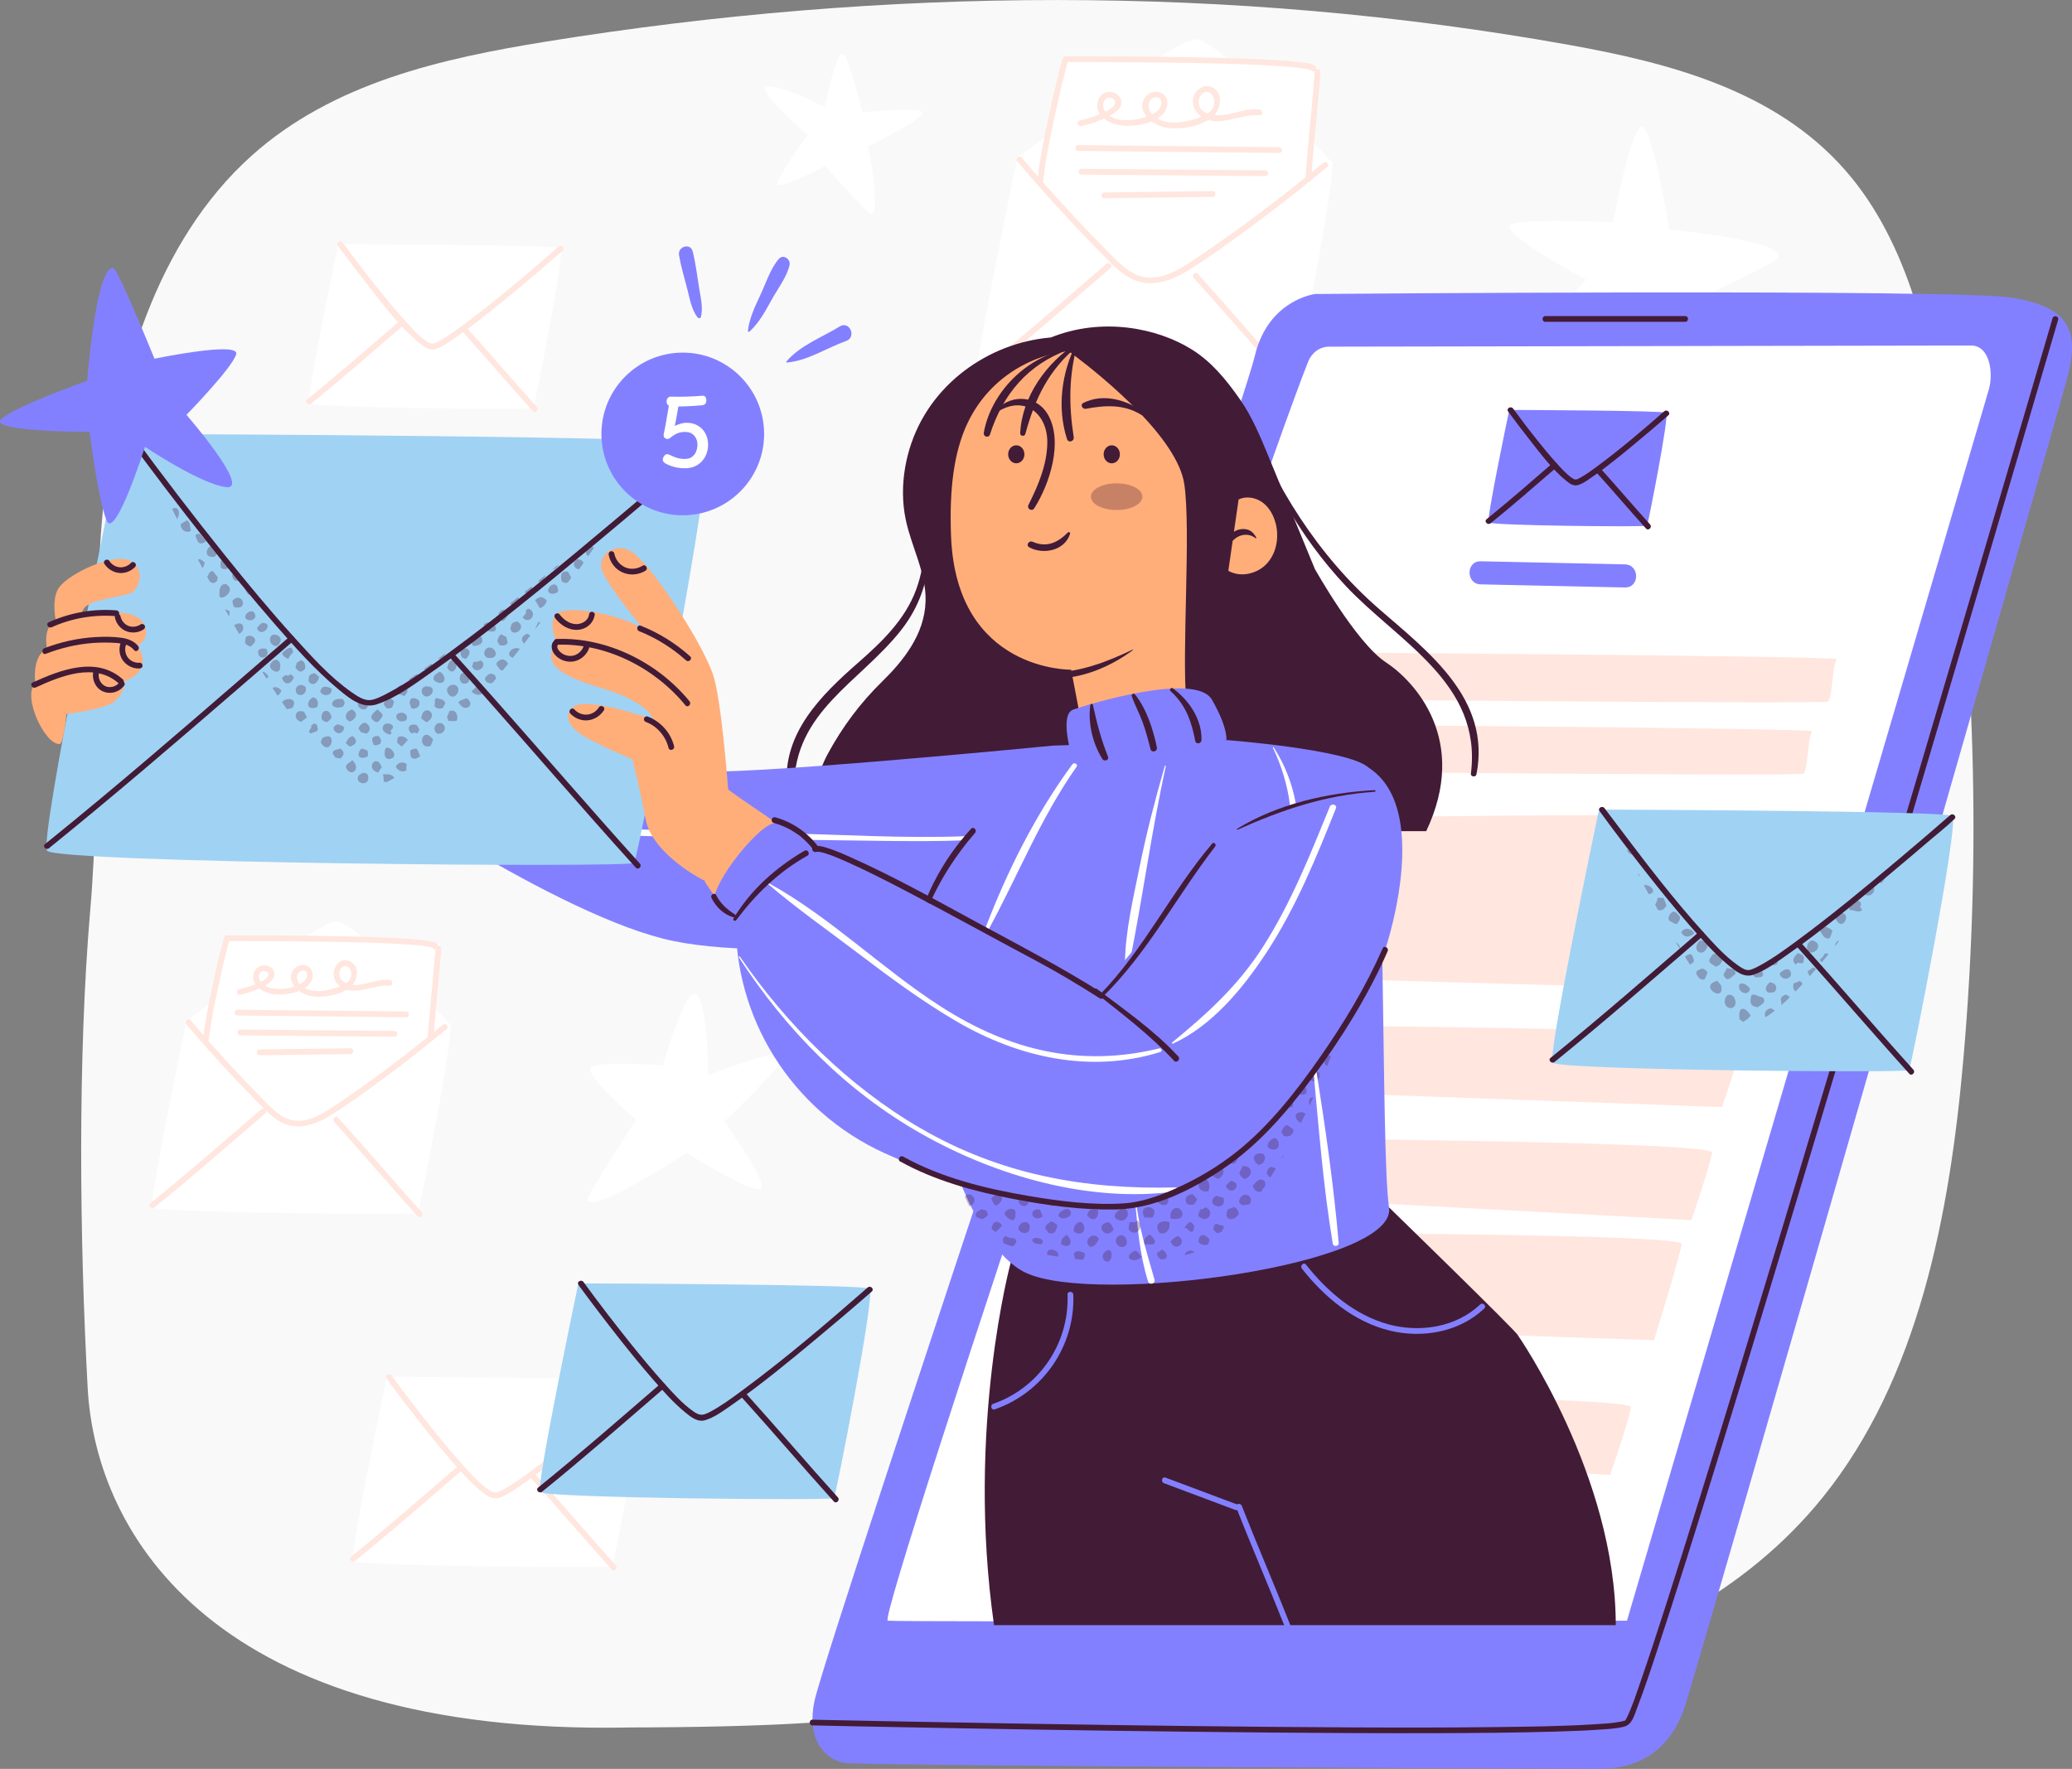<?xml version="1.0" encoding="UTF-8"?>
<svg xmlns="http://www.w3.org/2000/svg" viewBox="0 0 448.8 383.25">
  <rect x="0" y="0" width="448.8" height="383.25" fill="#808080" stroke="none"/>
  <defs>
    <style>
      .cls-1 {
        fill: #ffe6de;
      }

      .cls-1, .cls-2, .cls-3, .cls-4, .cls-5, .cls-6, .cls-7 {
        stroke-width: 0px;
      }

      .cls-2 {
        fill: #8380ff;
      }

      .cls-3 {
        fill: #fff;
      }

      .cls-8 {
        opacity: .3;
      }

      .cls-4 {
        fill: #421b36;
      }

      .cls-5 {
        fill: #f9f9f9;
      }

      .cls-6 {
        fill: #ffae7a;
      }

      .cls-7 {
        fill: #a0d2f4;
      }
    </style>
  </defs>
  <g id="Background_Simple" data-name="Background Simple">
    <path class="cls-5" d="m134.82,374.28c66.61-.08,51.66-5.09,118.27-5.16,25.4-.03,51.03-.08,75.86-5.93,24.82-5.85,49.11-18.02,65.84-38.75,20.77-25.74,27.55-61.27,30.51-95.32,3.84-44.15,2.56-88.83-3.82-132.64-3.12-21.44-8.01-43.85-21.79-59.59-15.2-17.36-38.2-23.29-59.98-27.19-73.09-13.09-148.07-12.53-221.34-.7-22.66,3.66-46.23,8.91-63.89,24.75-20.5,18.39-29.46,48.1-32.19,76.8-2.73,28.7-.25,57.74-2.73,86.47-2.76,32.04-2.32,71.58-.57,103.71,1.76,32.13,27.91,75.29,117.25,73.55"/>
    <g>
      <g>
        <path class="cls-3" d="m221.05,33.69c-.34,0-.63.23-.7.57-1.12,5.36-9.76,46.8-8.81,48.13,1.01,1.42,68.18,2.03,68.59,1.42.41-.61,9.74-47.89,8.32-48.9-1.34-.96-60.86-1.19-67.4-1.22Z"/>
        <path class="cls-3" d="m221.05,33.69s32.79-25.03,37.95-25.16,29.44,26.6,29.44,26.6"/>
        <path class="cls-1" d="m211.98,82.29c9.71-7.86,19.11-16.08,28.56-24.24.61-.53-.28-1.41-.88-.88-9.46,8.16-18.85,16.38-28.56,24.24-.63.51.26,1.39.88.88h0Z"/>
        <path class="cls-1" d="m280.99,83.69c-7.27-8.04-14.28-16.31-21.55-24.36-.54-.6-1.42.29-.88.88,7.27,8.04,14.28,16.31,21.55,24.36.54.6,1.42-.29.88-.88h0Z"/>
      </g>
      <path class="cls-3" d="m224.83,39.2s4.81-25.94,6.94-26.29c2.13-.36,51.88.37,52.77,1.97.89,1.6-2.49,24.95-2.49,24.95,0,0-27.53,21.87-32.02,20.99-4.49-.87-5.44-.81-8.48-3.84-3.04-3.03-16.73-17.78-16.73-17.78Z"/>
      <path class="cls-1" d="m220.39,35.01c3.84,4.54,7.79,8.98,11.86,13.32,2.01,2.14,4.04,4.25,6.1,6.34,1.77,1.79,3.51,3.71,5.63,5.1,4.57,3.01,9.51,1.27,13.76-1.41,4.91-3.09,9.62-6.56,14.28-10.02,5.27-3.91,10.42-7.96,15.46-12.16.62-.52-.27-1.4-.88-.88-8.61,7.17-17.57,13.93-26.84,20.23-4.24,2.88-9.51,6.5-14.64,3.48-2.12-1.25-3.83-3.15-5.55-4.88-1.95-1.97-3.88-3.97-5.78-5.99-4.29-4.56-8.46-9.23-12.51-14.01-.52-.61-1.4.27-.88.88h0Z"/>
      <path class="cls-1" d="m225.98,39.04c.45-4.43,1.4-8.84,2.33-13.19.92-4.31,1.9-8.61,3.06-12.86-.2.15-.4.31-.6.46,5.83-.02,11.66.01,17.49.07,9.54.09,19.11.18,28.63.79,1.69.11,3.38.22,5.05.46.53.07,1.07.16,1.59.3.11.03.47.11.38.11.22,0,.15.21.01-.13.3.73,1.51.41,1.21-.33-.28-.69-1.11-.83-1.77-.97-1.25-.25-2.53-.37-3.79-.48-4.26-.38-8.55-.52-12.83-.65-9.75-.3-19.51-.38-29.26-.41-2.24,0-4.48-.01-6.72,0-.27,0-.53.19-.6.46-1.19,4.36-2.2,8.79-3.13,13.21-.92,4.35-1.85,8.74-2.3,13.17-.08.8,1.17.79,1.25,0h0Z"/>
      <path class="cls-1" d="m284.03,38.29c.56-7.58,1.43-15.13,2-22.7.06-.8-1.19-.8-1.25,0-.56,7.58-1.43,15.13-2,22.7-.06.8,1.19.8,1.25,0h0Z"/>
      <path class="cls-1" d="m234.23,27.33c2.04-.45,4.02-1.15,5.88-2.12,1.2-.63,2.86-1.55,2.79-3.14-.05-1.18-1.13-1.98-2.22-2.14-1.29-.19-2.42.59-2.81,1.82-1.12,3.54,2.84,5.33,5.66,5.49,2.94.17,8.59-.74,9.27-4.35.58-3.09-3.34-4.09-4.87-1.64-1.95,3.12,2.06,6.02,4.73,6.43,3.1.48,7.45-.28,9.93-2.3,1.92-1.56,2.58-5.42-.23-6.54-1.38-.55-2.84.21-3.53,1.45-.82,1.48-.47,3.21.71,4.38,3.68,3.67,9-.17,13.25.31.8.09.79-1.16,0-1.25-2.4-.27-4.6.59-6.91,1.05-2.04.41-6.16.34-6.27-2.66-.04-1.06.87-2.47,2.08-2.19.94.22,1.34,1.34,1.33,2.2-.03,2.34-2.76,3.3-4.63,3.79-2.08.55-4.4.95-6.51.3-1.09-.34-2.14-.98-2.72-1.99-.68-1.16-.5-2.88,1.06-3.14,1.68-.28,1.55,1.83.74,2.7-.87.93-2.25,1.42-3.44,1.76-2.17.61-5.11.85-7.12-.4-1.05-.65-1.87-2.05-1.24-3.27.71-1.37,3.15-.54,2.18.94-.65.98-2.36,1.58-3.39,2.02-1.32.56-2.68.97-4.08,1.28-.79.17-.45,1.38.33,1.21h0Z"/>
      <path class="cls-1" d="m233.54,32.69c14.51.15,29.02.3,43.53.45.8,0,.81-1.24,0-1.25-14.51-.15-29.02-.3-43.53-.45-.8,0-.81,1.24,0,1.25h0Z"/>
      <path class="cls-1" d="m234.25,37.83c13.27.11,26.53.22,39.8.33.8,0,.81-1.24,0-1.25-13.27-.11-26.53-.22-39.8-.33-.8,0-.81,1.24,0,1.25h0Z"/>
      <path class="cls-1" d="m239.22,42.95c7.82-.1,15.64-.2,23.45-.3.8-.01.81-1.26,0-1.25-7.82.1-15.64.2-23.45.3-.8.01-.81,1.26,0,1.25h0Z"/>
    </g>
    <g>
      <g>
        <path class="cls-3" d="m40.99,220.76c-.29,0-.53.2-.59.48-.94,4.49-8.18,39.24-7.39,40.35.85,1.19,57.16,1.7,57.5,1.19.34-.51,8.17-40.15,6.98-41-1.13-.8-51.03-1-56.51-1.02Z"/>
        <path class="cls-3" d="m40.99,220.76s27.49-20.99,31.82-21.1c4.33-.11,24.69,22.3,24.69,22.3"/>
        <path class="cls-1" d="m33.46,261.58c8.14-6.59,16.02-13.48,23.95-20.32.61-.53-.28-1.41-.88-.88-7.93,6.84-15.81,13.73-23.95,20.32-.63.51.26,1.39.88.88h0Z"/>
        <path class="cls-1" d="m91.32,262.61c-6.09-6.74-11.97-13.68-18.07-20.42-.54-.6-1.42.29-.88.88,6.09,6.74,11.97,13.68,18.07,20.42.54.6,1.42-.29.88-.88h0Z"/>
      </g>
      <path class="cls-3" d="m44.16,225.38s4.03-21.75,5.82-22.05,43.5.31,44.24,1.65c.74,1.34-2.09,20.92-2.09,20.92,0,0-23.08,18.33-26.84,17.6-3.76-.73-4.56-.68-7.11-3.22-2.55-2.54-14.02-14.91-14.02-14.91Z"/>
      <path class="cls-1" d="m40.37,221.93c3.24,3.82,6.56,7.56,9.99,11.22,1.69,1.8,3.39,3.57,5.12,5.33,1.49,1.51,2.97,3.13,4.77,4.29,3.73,2.4,7.79,1.08,11.29-1.08,4.2-2.6,8.21-5.58,12.18-8.52,4.44-3.29,8.79-6.72,13.04-10.25.62-.52-.27-1.4-.88-.88-7.16,5.96-14.59,11.58-22.29,16.81-3.57,2.43-8.02,5.59-12.36,3.05-1.79-1.05-3.23-2.66-4.68-4.13-1.62-1.64-3.22-3.3-4.8-4.98-3.6-3.82-7.09-7.74-10.48-11.74-.52-.61-1.4.27-.88.88h0Z"/>
      <path class="cls-1" d="m45.23,225.24c.38-3.72,1.18-7.41,1.96-11.06.77-3.6,1.59-7.2,2.56-10.75-.2.15-.4.31-.6.46,4.89-.01,9.77.01,14.66.06,8,.08,16.02.15,24,.66,1.43.09,2.87.19,4.29.39.42.06.85.13,1.26.24.1.03.4.13.32.1.2.08.03.02,0-.03.32.74,1.39.1,1.08-.63-.22-.51-1.03-.64-1.5-.73-1.07-.22-2.18-.32-3.27-.41-3.54-.31-7.09-.43-10.64-.54-8.19-.25-16.38-.32-24.57-.35-1.88,0-3.76,0-5.65,0-.27,0-.53.19-.6.46-1,3.67-1.85,7.39-2.63,11.11-.77,3.65-1.54,7.33-1.93,11.04-.08.8,1.17.79,1.25,0h0Z"/>
      <path class="cls-1" d="m93.9,224.62c.47-6.35,1.2-12.68,1.67-19.04.06-.8-1.19-.8-1.25,0-.47,6.35-1.2,12.68-1.67,19.04-.06.8,1.19.8,1.25,0h0Z"/>
      <path class="cls-1" d="m52.07,215.52c1.81-.4,3.57-1.03,5.2-1.92,1-.55,2.27-1.38,2.13-2.7-.25-2.27-3.54-2.29-4.32-.37-1.18,2.88,2.02,4.68,4.4,4.9,2.55.23,7.29-.45,8.16-3.4.76-2.57-2.29-4-3.97-2.04-2.09,2.44,1.13,5.29,3.41,5.77,2.67.56,6.54-.1,8.71-1.81,1.71-1.34,2.35-4.62-.05-5.69-2.79-1.25-4.41,2.73-2.84,4.69,2.9,3.63,7.85.24,11.47.62.8.08.79-1.17,0-1.25-2.57-.27-4.86,1.05-7.38,1.08-1.23.01-2.64-.35-3.3-1.49-.55-.94,0-2.92,1.4-2.56.97.25,1.16,1.65.88,2.44-.4,1.14-1.7,1.74-2.76,2.11-1.99.69-4.48,1.2-6.53.47-1.17-.42-2.78-1.68-2.3-3.14.17-.5.77-1.01,1.33-.94,1.24.16.79,1.61.23,2.19-1.62,1.66-4.88,2.04-7.05,1.64-1.13-.21-2.42-.76-2.72-1.99-.14-.56-.07-1.36.51-1.67.39-.21,1.23-.06,1.41.41.67,1.74-5.29,3.24-6.36,3.48-.78.17-.45,1.38.33,1.21h0Z"/>
      <path class="cls-1" d="m51.46,220.02c12.17.13,24.33.25,36.5.38.8,0,.81-1.24,0-1.25-12.17-.13-24.33-.25-36.5-.38-.8,0-.81,1.24,0,1.25h0Z"/>
      <path class="cls-1" d="m52.06,224.33c11.12.09,22.24.19,33.37.28.8,0,.81-1.24,0-1.25-11.12-.09-22.24-.19-33.37-.28-.8,0-.81,1.24,0,1.25h0Z"/>
      <path class="cls-1" d="m56.23,228.63c6.55-.08,13.11-.17,19.66-.25.8-.01.81-1.26,0-1.25-6.55.08-13.11.17-19.66.25-.8.01-.81,1.26,0,1.25h0Z"/>
    </g>
    <path class="cls-3" d="m148.7,249.8s-20.36,13.33-21.44,10.18c-.29-.85,10.51-17.38,10.51-17.38,0,0-12.11-10.37-9.58-11.53,2.53-1.16,15.4-.25,15.4-.25,0,0,5.36-19.01,7.63-14.95,2.28,4.06,2.13,17.09,2.13,17.09,0,0,18.8-7.36,16.3-3.53-2.5,3.83-12.77,13.58-12.77,13.58,0,0,10.76,14.8,7.54,14.69s-15.71-7.91-15.71-7.91Z"/>
    <g>
      <path class="cls-3" d="m84.26,298.32c-.28,0-.52.19-.57.46-.92,4.39-7.98,38.3-7.21,39.39.83,1.16,55.79,1.66,56.12,1.16.33-.5,7.97-39.19,6.81-40.02-1.1-.78-49.8-.98-55.15-.99Z"/>
      <path class="cls-1" d="m83.72,298.64c2.49,3.43,5.08,6.8,7.7,10.13,2.19,2.78,4.42,5.53,6.76,8.19,1.86,2.13,3.78,4.29,5.97,6.08,1.11.91,2.4,1.94,3.91,1.48,1.87-.57,3.61-1.91,5.19-3.01,5.48-3.81,10.65-8.09,15.78-12.35,3.64-3.03,7.26-6.09,10.82-9.21.61-.53-.28-1.41-.88-.88-7.75,6.78-15.63,13.51-23.92,19.63-1.95,1.44-3.94,2.91-6.08,4.06-1.39.74-1.93.85-3.24-.07-2.08-1.46-3.84-3.47-5.53-5.34-2.24-2.48-4.37-5.06-6.46-7.66-3.06-3.82-6.05-7.71-8.93-11.67-.47-.64-1.55-.02-1.08.63h0Z"/>
      <path class="cls-1" d="m76.92,338.17c7.95-6.43,15.64-13.16,23.37-19.83.61-.53-.28-1.41-.88-.88-7.74,6.68-15.43,13.41-23.37,19.83-.63.51.26,1.39.88.88h0Z"/>
      <path class="cls-1" d="m133.39,339.16c-5.95-6.58-11.68-13.35-17.63-19.93-.54-.6-1.42.29-.88.88,5.95,6.58,11.68,13.35,17.63,19.93.54.6,1.42-.29.88-.88h0Z"/>
    </g>
    <g>
      <path class="cls-3" d="m73.7,52.89c-.24,0-.45.17-.5.4-.79,3.8-6.91,33.14-6.24,34.08.72,1.01,48.28,1.44,48.56,1.01.29-.43,6.9-33.91,5.89-34.63-.95-.68-43.09-.84-47.72-.86Z"/>
      <path class="cls-1" d="m73.16,53.2c2.16,2.98,4.4,5.9,6.68,8.79,3.36,4.27,6.8,8.91,11.04,12.36.97.79,2.1,1.68,3.41,1.29,1.61-.48,3.11-1.63,4.47-2.58,4.77-3.31,9.27-7.04,13.73-10.75,3.15-2.62,6.28-5.27,9.37-7.98.61-.53-.28-1.41-.88-.88-6.7,5.87-13.52,11.69-20.69,16.98-1.68,1.24-3.4,2.51-5.25,3.51-1.18.63-1.6.73-2.71-.04-1.76-1.23-3.26-2.93-4.69-4.52-1.96-2.16-3.82-4.41-5.64-6.68-2.66-3.32-5.25-6.69-7.76-10.13-.47-.64-1.55-.02-1.08.63h0Z"/>
      <path class="cls-1" d="m67.4,87.43c6.88-5.56,13.53-11.39,20.22-17.16.61-.53-.28-1.41-.88-.88-6.69,5.78-13.35,11.6-20.22,17.16-.63.51.26,1.39.88.88h0Z"/>
      <path class="cls-1" d="m116.27,88.17c-5.15-5.69-10.11-11.55-15.26-17.25-.54-.6-1.42.29-.88.88,5.15,5.69,10.11,11.55,15.26,17.25.54.6,1.42-.29.88-.88h0Z"/>
    </g>
    <path class="cls-3" d="m188.02,31.69s3.07,15.04.52,14.64c-.69-.11-9.81-10.38-9.81-10.38,0,0-10.55,5.69-10.29,3.75.26-1.94,6.49-10.45,6.49-10.45,0,0-12.22-10.52-8.58-10.54,3.65-.02,12.3,4.46,12.3,4.46,0,0,2.77-13.98,4.31-11.16,1.54,2.82,3.86,12.39,3.86,12.39,0,0,14.31-1.59,12.91.34s-11.72,6.95-11.72,6.95Z"/>
    <path class="cls-3" d="m361.58,49.76s25.41,2.27,23.56,6.14c-.5,1.04-21.2,10.68-21.2,10.68,0,0,4.04,19.51,1.08,18.17-2.96-1.34-13.54-15.32-13.54-15.32,0,0-22.57,14.45-20.87,8.63,1.7-5.82,12.96-17.47,12.96-17.47,0,0-20.94-11.07-15.71-12.18,5.23-1.11,21.57-.23,21.57-.23,0,0,4.28-23.54,6.69-20.4,2.41,3.15,5.47,21.98,5.47,21.98Z"/>
  </g>
  <g id="Device">
    <g>
      <path class="cls-2" d="m284.87,63.7s139.85-1.19,151.28.84c11.44,2.03,14.5,6.52,11.65,17.25-2.39,9.01-80.92,282.86-83.14,288.81-3.29,8.8-9.8,12.65-18.26,12.65-7.73,0-144.37-.55-162.75-1.23-3.38-.12-9.26-3.52-7.25-13.39,2.48-12.17,92.7-279.89,95.37-291.4,2.85-12.31,13.09-13.53,13.09-13.53Z"/>
      <path class="cls-3" d="m287.88,75.11c-1.96,0-3.73,1.26-4.52,3.22-12.14,30.43-93.6,272.49-91.07,272.81,2.7.34,160.12,0,160.12,0l78.38-266.76c1-3.41.3-9.52-3.86-9.52l-139.04.25Z"/>
      <path class="cls-1" d="m247.32,221.97l-5.63,13.62c1.34-.56,131.31,4.28,131.31,4.28,0,0,4.07-11.81,4.48-14.65s-130.16-3.25-130.16-3.25Z"/>
      <path class="cls-1" d="m239.9,246.39l-4.65,11.42c1.34-.56,131.1,6.55,131.1,6.55,0,0,4.07-11.81,4.48-14.65.41-2.85-130.92-3.32-130.92-3.32Z"/>
      <path class="cls-1" d="m222.33,301.58l-4.65,11.42c1.34-.56,131.1,6.55,131.1,6.55,0,0,4.07-11.81,4.48-14.65.41-2.85-130.92-3.32-130.92-3.32Z"/>
      <path class="cls-1" d="m232.73,267.08l-6.1,19.29c1.34-.56,131.62,4,131.62,4,0,0,5.6-17.97,6-20.82.41-2.85-131.52-2.47-131.52-2.47Z"/>
      <path class="cls-1" d="m262.36,177.48s127.78-2.1,125.76.22-10.6,36.89-10.6,36.89l-129.8-3.64,14.64-33.47Z"/>
      <path class="cls-1" d="m270.2,156.91s123.33.81,122.36,1.55c-.97.74-.97,8.56-1.94,9.16-.97.61-124.4-.59-124.4-.59l3.98-10.12Z"/>
      <path class="cls-1" d="m275.53,141.28s123.33.81,122.36,1.55c-.97.74-.97,8.56-1.94,9.16-.97.61-124.4-.59-124.4-.59l3.98-10.12Z"/>
      <g>
        <path class="cls-2" d="m327.2,88.83c-.17,0-.32.12-.35.28-.56,2.68-4.88,23.42-4.41,24.08.51.71,34.11,1.02,34.32.71.2-.3,4.87-23.96,4.16-24.47-.67-.48-30.45-.6-33.72-.61Z"/>
        <path class="cls-4" d="m326.66,89.14c1.53,2.11,3.12,4.18,4.73,6.23,2.38,3.02,4.82,6.32,7.82,8.77.72.59,1.54,1.22,2.52.97,1.13-.29,2.2-1.12,3.14-1.77,3.41-2.35,6.62-5.01,9.8-7.66,2.25-1.87,4.48-3.76,6.69-5.69.61-.53-.28-1.41-.88-.88-4.71,4.12-9.49,8.21-14.53,11.93-1.18.87-2.38,1.76-3.67,2.47-.84.46-1.06.56-1.85,0-1.24-.87-2.29-2.08-3.31-3.2-1.35-1.5-2.64-3.05-3.9-4.63-1.88-2.34-3.71-4.73-5.48-7.16-.47-.64-1.55-.02-1.08.63h0Z"/>
        <path class="cls-4" d="m322.88,113.37c4.86-3.93,9.56-8.05,14.29-12.13.61-.53-.28-1.41-.88-.88-4.73,4.08-9.43,8.2-14.29,12.13-.63.51.26,1.39.88.88h0Z"/>
        <path class="cls-4" d="m357.41,113.63c-3.64-4.02-7.14-8.16-10.78-12.19-.54-.6-1.42.29-.88.88,3.64,4.02,7.14,8.16,10.78,12.19.54.6,1.42-.29.88-.88h0Z"/>
      </g>
      <path class="cls-4" d="m176,373.83c2.99.07,5.98.13,8.97.19,7.78.16,15.55.31,23.33.44,10.76.19,21.52.37,32.29.52,11.95.17,23.91.31,35.86.41,11.35.09,22.69.15,34.04.12,8.94-.02,17.89-.08,26.83-.35,3.01-.09,6.02-.2,9.03-.41,1.76-.12,3.59-.2,5.31-.61,1.89-.44,2.29-2.42,2.93-4.06,1.56-4.02,2.91-8.12,4.26-12.21,2.17-6.55,4.27-13.12,6.35-19.7,2.68-8.5,5.33-17.01,7.95-25.52,3.08-10,6.14-20,9.18-30.02,3.33-10.95,6.63-21.9,9.93-32.86,3.42-11.38,6.83-22.77,10.24-34.15,3.37-11.3,6.74-22.59,10.1-33.89,3.18-10.69,6.35-21.39,9.51-32.08,2.83-9.57,5.66-19.15,8.49-28.72,2.34-7.94,4.68-15.87,7.02-23.81,1.7-5.78,3.4-11.56,5.1-17.34.91-3.11,1.82-6.22,2.74-9.33.11-.39.23-.78.34-1.17.23-.77-.98-1.1-1.21-.33-.47,1.62-.95,3.24-1.42,4.86-1.33,4.52-2.65,9.04-3.98,13.56-2.03,6.91-4.06,13.82-6.1,20.72-2.59,8.79-5.18,17.57-7.78,26.36-3,10.15-6.01,20.31-9.02,30.46-3.27,11.01-6.54,22.02-9.82,33.03-3.38,11.36-6.78,22.72-10.18,34.07-3.35,11.2-6.72,22.39-10.1,33.58-3.18,10.52-6.37,21.04-9.58,31.55-2.85,9.34-5.72,18.67-8.63,28-2.38,7.65-4.78,15.28-7.23,22.91-1.75,5.44-3.52,10.89-5.4,16.29-.94,2.7-1.84,5.58-3.07,8-.06.13-.14.25-.21.37-.07.11,0,.03-.02.04,0,0-.07.05-.22.08-.24.06-.47.13-.71.17-1.78.37-3.65.45-5.48.57-7.17.46-14.37.54-21.55.62-10.41.12-20.82.12-31.23.07-11.84-.05-23.69-.16-35.53-.3-11.5-.14-23-.3-34.5-.49-9.38-.15-18.77-.32-28.15-.5-5.49-.11-10.99-.22-16.48-.33-.73-.02-1.47-.03-2.2-.05-.8-.02-.8,1.23,0,1.25h0Z"/>
      <path class="cls-4" d="m334.73,69.73h30.29c.8,0,.81-1.25,0-1.25h-30.29c-.8,0-.81,1.25,0,1.25h0Z"/>
      <path class="cls-2" d="m320.72,126.61c9.12.2,18.24.39,27.35.59,1.3.03,2.6.06,3.9.08,3.22.07,3.22-4.93,0-5-9.12-.2-18.24-.39-27.35-.59-1.3-.03-2.6-.06-3.9-.08-3.22-.07-3.22,4.93,0,5h0Z"/>
    </g>
  </g>
  <g id="Mails">
    <g>
      <g>
        <path class="cls-7" d="m125.82,278.05c-.32,0-.58.22-.65.53-1.04,4.98-9.06,43.44-8.18,44.68.94,1.32,63.29,1.88,63.66,1.32.38-.57,9.04-44.45,7.72-45.39-1.25-.89-56.49-1.11-62.56-1.13Z"/>
        <path class="cls-4" d="m125.28,278.36c2.85,3.92,5.79,7.76,8.79,11.57,2.43,3.08,4.9,6.12,7.49,9.08,2.14,2.45,4.34,4.94,6.86,7,1.23,1.01,2.68,2.2,4.36,1.68,2.15-.66,4.14-2.19,5.96-3.46,6.22-4.33,12.09-9.19,17.91-14.03,4.1-3.41,8.17-6.86,12.18-10.37.61-.53-.28-1.41-.88-.88-8.82,7.72-17.8,15.38-27.24,22.35-2.21,1.63-4.45,3.29-6.88,4.58-1.57.83-2.23.92-3.71-.13-2.33-1.65-4.31-3.88-6.21-5.99-2.55-2.82-4.97-5.75-7.35-8.71-3.49-4.36-6.9-8.79-10.18-13.3-.47-.64-1.55-.02-1.08.63h0Z"/>
        <path class="cls-4" d="m117.43,323.19c9.01-7.29,17.74-14.93,26.51-22.5.61-.53-.28-1.41-.88-.88-8.78,7.57-17.5,15.21-26.51,22.5-.63.51.26,1.39.88.88h0Z"/>
        <path class="cls-4" d="m181.49,324.43c-6.75-7.47-13.25-15.14-20-22.61-.54-.6-1.42.29-.88.88,6.75,7.47,13.25,15.14,20,22.61.54.6,1.42-.29.88-.88h0Z"/>
      </g>
      <g>
        <path class="cls-7" d="m347,175.41c-.38,0-.71.26-.79.64-1.26,6.04-10.99,52.7-9.92,54.19,1.14,1.6,76.77,2.28,77.22,1.6.46-.69,10.97-53.92,9.37-55.06-1.51-1.08-68.53-1.34-75.89-1.37Z"/>
        <path class="cls-4" d="m346.46,175.72c3.42,4.7,6.95,9.32,10.55,13.88,2.96,3.75,5.98,7.47,9.12,11.07,2.59,2.96,5.24,5.96,8.28,8.48,1.49,1.23,3.28,2.73,5.32,2.06,2.6-.86,4.99-2.67,7.21-4.22,7.53-5.25,14.64-11.14,21.69-17.01,3.18-2.65,6.34-5.32,9.48-8.01,1.66-1.42,3.42-2.78,4.98-4.3.07-.07.16-.14.23-.2.61-.53-.28-1.41-.88-.88-3.81,3.33-7.66,6.61-11.53,9.87-7.05,5.93-14.16,11.82-21.57,17.28-2.67,1.97-5.38,3.97-8.31,5.53-.66.35-1.65.88-2.28.91-.76.04-1.6-.53-2.24-.98-2.85-1.97-5.25-4.69-7.56-7.23-3.12-3.44-6.08-7.02-8.99-10.65-4.19-5.23-8.15-10.63-12.22-15.95-.07-.09-.13-.18-.2-.27-.47-.64-1.55-.02-1.08.63h0Z"/>
        <path class="cls-4" d="m336.73,230.08c10.93-8.85,21.51-18.11,32.16-27.29.61-.53-.28-1.41-.88-.88-10.65,9.19-21.23,18.45-32.16,27.29-.63.51.26,1.39.88.88h0Z"/>
        <path class="cls-4" d="m414.44,231.76c-8.18-9.05-16.08-18.37-24.26-27.42-.54-.6-1.42.29-.88.88,8.18,9.06,16.08,18.37,24.26,27.42.54.6,1.42-.29.88-.88h0Z"/>
        <g class="cls-8">
          <path class="cls-4" d="m379.28,215.89c.31-1,1.75.18,2.55.21.9,1.08-.34,1.59-1.12,2.12-1.54-.16-1.72-.94-1.43-2.33Zm-8.89-8.21c-.67.85.68,1.3,1.22,1.76.94-.2,1.22-.88,1.55-1.47-.75-1.56-1.93-2.01-2.77-.28Zm30.48-12.38c-.66.13-.28,1.24-.25,1.9.93-.2,1.87.76,2.75-.03-.19-.27-.33-.47-.47-.67.77-1.48-1.11-1.77-2.03-1.21Zm-25.95,23.14c1.24-.21,1.2-1.64.58-2.51-1.86-1.71-2.93,2.36-.58,2.51Zm7.49,1.97c.64-.4,1.31-.89,2.01-1.44-.2-.16-.47-.31-.81-.52-1.26.19-1.54,1.2-1.2,1.96Zm5.16-14.52c.22-.37.31-.71.31-1.01-.58.43-1.15.84-1.71,1.24.41.07.9-.04,1.4-.23Zm9.92-.92c.3-.38.6-.75.89-1.13-.49.06-.86.42-.89,1.13Zm-9.82,11.12c-.2-.28-.52-.51-.99-.59-1.57.76-.64,1.21-.86,2.31.61-.53,1.22-1.1,1.85-1.72Zm-17.75-11.32c-.33-.94-1.05-.94-1.71-1-2.23,2.1.91,4.19,1.71,1Zm22.65-1.01c-1.31.12-1.7,2.43-.21,2.64,1.73-.28,2.06-2.22.21-2.64Zm-20.61,8.75c-4.26,1.14,1.79,4.97.83.99-.27-.32-.51-.6-.83-.99Zm5.59,8.9c.66-.44,1.32-.72,1.63-1.46-1.53-2.25-2.77-1.64-2.38.9.24.18.47.35.75.56Zm-19.04-25.41c.2.39.4.77.59,1.14.94.3,1.42-.22,1.85-.93-.16-.58-.39-1.15-.65-1.68h-1.25q-.16.95-.55,1.46Zm45.56-2.11c1.52.61,2.57-1.26,1.4-2.21-.2-.11-.39-.17-.56-.19-.39.33-.8.66-1.22,1.01-.09.46.01.99.39,1.4Zm-42.39,5.65c.53.19.93.69,1.53.65.92-1.18,1.01-1.45-.17-2.45-.86-.93-2.22,1.29-1.36,1.8Zm33.42,7.21c-.07.55-.59.76-.92,1.21.13.23.27.41.41.55.5-.59.99-1.19,1.48-1.79-.29-.19-.62-.23-.97.03Zm-4.74-3.59c.02-.06.05-.11.07-.17-.08.06-.15.11-.23.17h.16Zm3.87-1.41c.62.74.75,1.65,1.96,1.61.41-.47.5-1.08.72-1.72-.43-.49-.96-.62-1.46-.87-.49.21-1,.38-1.21.98Zm-37.99-10.01c-.07,0-.12.03-.18.04.33.63.69,1.29,1.05,1.96,0,0,.01,0,.02,0,1.97-.38.44-2.04-.89-2Zm53.53-4.31c.04.15.1.3.16.44.54-.81.82-1.27.77-1.23-.05.04-.38.32-.93.78Zm-54.62,2.27c-.13-.24-.28-.4-.44-.51.13.24.25.48.38.74.02-.07.05-.15.06-.22Zm29.9,19.02c-.14-.56-.37-1.04-.64-1.38-.62.43-1.21.81-1.77,1.18.58.72,1.8.85,2.41.21Zm-9.19,2.35c.16-1.4-.87-1.01-1.76-1.33-.29.5-.55.95-.79,1.38.12.53.41.85.81,1.06.78-.12,1.18-.77,1.74-1.11Zm21.6-12.6c.14,1.27,1.52,2.61,2.26.92.8-1.53-1.56-2.31-2.26-.92Zm-6.9,10.14c.38-1.37.2-1.69-1.13-2.09-.82.73-1.5,1.61-.43,2.5.34-.86.98-.03,1.56-.41Zm-21.31,3.55c.23-.56.43-1.03.62-1.49-.89-1.01-1.13-1.03-2.4-.21-.06.24-.03.49.04.71.17.25.35.5.52.74.34.28.79.42,1.22.24Zm20.64.37c-.46.18-.94.37-1.42.56-.05.68-.19,1.29.47,1.71.5-.52,1.01-1.05,1.52-1.6-.13-.24-.31-.47-.57-.67Zm-5.45,2.33c.68-1.11.13-1.86-1.07-2.04-1.58,1.25-.92,2.85,1.07,2.04Zm-17.64-7.14c-.19-.39-.15-.94-.77-.98-.37.07-.77.26-1.07.56.36.57.72,1.13,1.09,1.69.53-.3,1.11-.61.75-1.27Zm41.35-18.93c-.41.34-.85.7-1.33,1.11.08.41.22.76.22,1.24.16.08.33.16.51.25.42-.61.82-1.18,1.17-1.69.03-.15.07-.3.11-.45-.26-.14-.46-.32-.67-.46Zm-15.44,20.84c-.38.27-.77.55-1.18.83.12.48.29.8.48,1.03.45-.51.9-1.02,1.35-1.55-.17-.12-.38-.23-.65-.32Zm-39.15-24.44c-.37-.44-.69-.82-.97-1.16-.04.08-.08.15-.13.23.21.57.65.89,1.09.93Zm31.89,25.73c.58,2.15,3.6.86,2.07-.86-1.01-.24-1.51.38-2.07.86Zm-6.39,3.32c-.77-1.3-3.1-1.91-2.18.3.64.88,2.01.9,2.18-.3Zm1.71-2.51v-.02c1.85.25,1.1-1.83-.18-1.96-.3.17-.59.32-.85.45-.27.66.06,1.8,1.03,1.53Zm-16.85-6.48c-.19-.58-.54-.93-.92-1.09.26.44.53.88.8,1.31.04-.07.07-.14.12-.22Zm-7.91-17.14c-.09-.11-.19-.22-.28-.33,0,0,0,.01,0,.02.08.15.18.24.28.31Zm10.94,14.16c-.28-1.09-2.27-1.56-2.76-.22.7,1.27,1.81.97,2.76.22Z"/>
        </g>
      </g>
    </g>
  </g>
  <g id="Lines">
    <g>
      <path class="cls-2" d="m151.82,68.67c.51-2.02-.06-4.19-.38-6.22-.42-2.65-.75-5.35-1.4-7.96-.48-1.95-3.29-1.1-2.96.82.43,2.46,1.15,4.88,1.78,7.29.55,2.09.89,4.43,2.23,6.16.19.25.64.27.73-.1h0Z"/>
      <path class="cls-2" d="m162.33,71.85c2.07-1.9,3.41-4.35,4.75-6.8,1.27-2.32,3.35-5.01,3.94-7.62.28-1.26-1.34-2.44-2.31-1.35-1.84,2.08-2.86,5.41-4.04,7.89-1.18,2.5-2.35,4.97-2.68,7.73-.02.18.23.25.34.14h0Z"/>
      <path class="cls-2" d="m170.43,78.54c4.56-.38,8.56-3.14,12.8-4.64,2.42-.86.77-4.47-1.34-3.17-3.86,2.38-8.55,4.07-11.55,7.59-.07.08-.03.23.09.22h0Z"/>
    </g>
  </g>
  <g id="Character">
    <g>
      <g>
        <path class="cls-4" d="m215.31,352.11c-6.12-42.89,3.66-78.75,3.66-78.75l81.89-11.77s28.01,27.25,27.91,27.7c0,0,21.21,30.44,21.21,62.82"/>
        <path class="cls-2" d="m267.76,326.58c3.37,8.61,7.06,17.1,10.46,25.7.29.74,1.5.42,1.21-.33-3.4-8.6-7.08-17.09-10.46-25.7-.29-.74-1.5-.42-1.21.33h0Z"/>
        <path class="cls-2" d="m267.91,325.94c-5.15-1.93-10.3-3.87-15.46-5.8-.75-.28-1.08.92-.33,1.21,5.15,1.93,10.3,3.87,15.46,5.8.75.28,1.08-.93.33-1.21h0Z"/>
        <path class="cls-2" d="m282,274.87c4.85,6.17,11.31,11.56,19.09,13.44,7.08,1.71,15.02.29,20.4-4.8.59-.55-.3-1.44-.88-.88-5.24,4.96-13.09,6.17-19.91,4.29-7.27-2-13.23-7.11-17.82-12.93-.5-.63-1.38.26-.88.88h0Z"/>
        <path class="cls-2" d="m215.48,305.35c10.48-3.65,17.43-13.75,17-24.85-.03-.8-1.28-.81-1.25,0,.4,10.53-6.12,20.18-16.09,23.65-.76.26-.43,1.47.33,1.21h0Z"/>
      </g>
      <g>
        <path class="cls-4" d="m198.32,107.18c2.46,6.55,2.54,14.08.08,20.67-2.43,6.51-7.48,11.31-12.58,15.78-8.02,7.03-16.32,15.24-15.38,26.81.08.98,1.55,1.02,1.56,0,.13-16.29,14.12-22.52,23.06-33.76,6.89-8.65,7.91-19.57,3.32-29.54-.02-.03-.07,0-.06.03h0Z"/>
        <path class="cls-4" d="m214.09,77.05c-5.74,2.97-10.99,7.64-14.45,13.92-3.46,6.29-4.99,14.27-3.46,21.59,1.25,6.01,4.47,11.54,4.3,17.73-.2,7.15-4.82,12.89-9.43,17.4-4.61,4.51-8.54,9.7-11.78,15.7-4.33,8.01-5.92,23.61,7.89,25.99l46.44-3.85v-112.37c-6.63-.63-13.39.72-19.51,3.88Z"/>
        <path class="cls-2" d="m75.75,167.31s45.35,31.56,70.24,36.6,73.59-2.24,73.59-2.24l8.45-40.12s-71.08,6.95-77.39,5.38-48.11-19.4-57.41-21.63c-7.06-1.69-22.74,17.55-17.49,22.02Z"/>
        <path class="cls-3" d="m209.26,181.17c-13.54.52-27.27-.36-40.8-.67-19.09-.45-38.18-.96-57.25-1.78-5.92-.25-11.85-.52-17.75-1.03-.76-.07-.94,1.21-.18,1.34,13.09,2.21,27.16,1.53,40.38,1.93,19.26.59,38.53,1.03,57.81,1.23,5.93.06,11.87.12,17.8-.16.55-.03.55-.87,0-.85h0Z"/>
        <g>
          <path class="cls-7" d="m27.83,94.02c-.63,0-1.17.43-1.3,1.05-2.08,9.94-18.09,86.78-16.33,89.25,1.88,2.63,126.42,3.76,127.18,2.63.75-1.13,18.06-88.8,15.43-90.68-2.49-1.78-112.86-2.21-124.97-2.25Z"/>
          <path class="cls-4" d="m27.29,94.33c5.58,7.67,11.35,15.22,17.23,22.67,4.91,6.23,9.92,12.4,15.14,18.38,4.22,4.83,8.56,9.72,13.5,13.84,2.37,1.98,5.27,4.48,8.53,3.36,4.31-1.47,8.26-4.46,11.95-7.05,12.41-8.69,24.14-18.4,35.78-28.1,7.89-6.57,15.71-13.22,23.45-19.97.13-.11.26-.22.38-.33.61-.53-.28-1.41-.88-.88-6.36,5.57-12.8,11.05-19.27,16.48-11.65,9.8-23.41,19.53-35.68,28.55-4.36,3.21-8.81,6.49-13.62,9-1.12.58-2.6,1.37-3.77,1.41-1.35.05-2.8-.97-3.91-1.74-4.71-3.3-8.69-7.78-12.53-12.02-5.16-5.7-10.06-11.63-14.87-17.63-6.87-8.57-13.55-17.3-20.04-26.16-.11-.14-.21-.29-.32-.43-.47-.64-1.55-.02-1.08.63h0Z"/>
          <path class="cls-4" d="m10.63,183.76c13.89-11.24,27.45-22.87,40.96-34.56,4-3.46,8-6.93,12.01-10.38.61-.53-.28-1.41-.88-.88-13.53,11.67-26.97,23.44-40.7,34.88-4.07,3.39-8.15,6.74-12.27,10.07-.63.51.26,1.39.88.88h0Z"/>
          <path class="cls-4" d="m138.6,187.11c-10.35-11.45-20.41-23.16-30.63-34.72-3.09-3.5-6.2-6.98-9.33-10.44-.54-.6-1.42.29-.88.88,10.35,11.45,20.41,23.16,30.63,34.72,3.09,3.5,6.2,6.98,9.33,10.44.54.6,1.42-.29.88-.88h0Z"/>
          <g class="cls-8">
            <path class="cls-4" d="m47.53,128.86c-.05-.98.06-2.41,1.39-2.32,2.64,1.42-1.57,4.18-1.39,2.32Zm65.96,10.61c.47-.6.93-1.2,1.39-1.79-.21-.14-.43-.26-.66-.38-1.47.49-1.33,1.54-.73,2.17Zm-16.69,10.07c.45,2.17,2.47,1.58,2.49-.25-.27-1.44-2.35-1.1-2.49.25Zm10.91-6.1c-.52.51.25,1.09.52,1.54.2.25.42.31.66.28.39-.48.77-.95,1.16-1.43-.43-.98-1.46-1.36-2.33-.39Zm-14.45,18.2c.2-.47.37-.89.57-1.37-2.4-3.34-3.72,2.25-.57,1.37Zm-29.93-8.26c1.46-2.35-1.71-2.27-2.22-1.21.35.51.69,1.01,1.03,1.5.41-.1.8-.2,1.18-.29Zm-5.16-6.82c-.23-.38-.58-.66-.97-1-.14,0-.26.03-.37.06.3.48.61.96.91,1.44.08-.14.2-.26.43-.5Zm71.52-30.49c-.04.52-.05.71.05,1.04.36-.54.7-1.03,1-1.49-.36.15-.71.3-1.06.45Zm-19.42,25.57c.03.47.38.76.81.88.5-.63,1-1.27,1.5-1.9-.71-.55-2.16,0-2.31,1.02Zm-4.69-1.26c-1.09.63-.85,2.23.5,2.18,2.35.09,1.11-2.81-.5-2.18Zm-44.99-1.12c1.09-1.56-2.11-2.65-2.1-.77-.18,1.18,1.63,2.22,2.1.77Zm41.46-.11c.12.23.25.5.41.8,4.33-.08.53-4.88-.41-.8Zm-64.77-28.85c.33.66.7,1.39,1.09,2.18.95-1.76-.06-2.97-1.09-2.18Zm21.2,33.81c-.1,1.14,1.81,2.04,2.16.85.45-2.05-1.28-2.85-2.16-.85Zm-12.28-23.44c.41-.03.64-.35.73-.76-.45-.53-.9-1.05-1.33-1.56-1.03.51-1.36,2.45.6,2.31Zm31.35,32.25c.5,1.04,2.13,1.18,2.13-.33-.02-.15-.05-.29-.09-.41-.5.14-.9.19-1.2.13-.22-.04-.49-.15-.79-.31-.07.26-.1.56-.05.93Zm8.11-2.98c.44.7,1.28.38,1.86.9,2.34-2.11-1.51-3.55-1.86-.9Zm-3.9,3.74c-1.08.93-2.12,1.8-.49,2.68.69.39,1.04-.51,1.42-.94.57-.77-.47-1.16-.93-1.74Zm-7.57-2.22c-2.91-.46-3.11,2.56.04,1.68.45-.56.62-1.08-.04-1.68Zm18.03-.55c1.5.12,2.28-2.11.5-2.18-1.56-.29-1.91,1.7-.5,2.18Zm-45.95-24.56c.24-.14.49-.29.74-.43.07-.39.13-.76.15-.87-.43-.55-.76-.96-1.04-1.32-.95,0-.84.86-1.26,1.21.18.33.36.66.54,1,.23.2.51.35.86.42Zm46.11,30.15c3.06-1.65-.72-4.47-1.15-.85.35.26.73.54,1.15.85Zm-22.63,3.47c-.09.3-.18.61-.27.91,2.24,3.49,3.84-3.09.27-.91Zm41.7-28.44c2.05-.09,1.57-1.56.7-2.1-.54.43-1.09.87-1.63,1.3.18.4.49.62.94.8Zm.5,3.09c-1.16.33-1.09.45-1.4,1.44.25,2.44,4.03-.11,1.4-1.44Zm11.45-8.95c.65-.6-.11-1.1-.33-1.79-1.58-.33-1.76.91-1.35,2.13.88.51,1.17.36,1.68-.35Zm-28.11,19.88c-1.38.55-2.15,1.82-.35,2.36,1.78.41,1.67-1.64.35-2.36Zm-16.27,10.99q-1.03.33-1.38,1.31c.17.25.36.53.56.81.36.09.72.18,1.16.29,1.19-.7.79-1.94-.34-2.41Zm18.35-2.48c-.19.44-.37.88-.55,1.29.12.31.22.58.32.84.66.05,1.25.11,1.83-.05.31-1.14-.19-2.58-1.6-2.08Zm4.1-6.24c.11-.46.22-.89.33-1.35-2.86-2.53-2.95,3-.33,1.35Zm-5.03-6.24c-.49.37-.98.73-1.47,1.08.09.03.16.08.27.09.64-.22,1.05-.6,1.2-1.17Zm-20.2,12.14c-1.43.39-1.92,2.09-.41,2.62,1.32-.65,1.89-1.8.41-2.62Zm18.41,5.19c1.47.46,2.4-1.46,1.02-2.19-1.36-.44-2.14,1.37-1.02,2.19Zm-14.99,8.95c-.72-.72-1.28-.36-1.94.11-1.27,1.89,2.79,2.74,1.94-.11Zm4.89-3.45c2.5-.62-1.3-4.13-1.22-1.37-.14.77.34,1.63,1.22,1.37Zm42.86-43.92c.44-.63.85-1.23,1.25-1.8-.15-.1-.3-.2-.47-.31-1.62.43-1.51,1.68-.77,2.11Zm-57.71,35.4c.96.85,1.29.72,2.13-.42-.36-2.24-2.57-1.77-2.13.42Zm24.96-4.62c-.83,0-.23,1.21-.58,1.62.46.78,1.1.66,1.81.54.2-.37.4-.76.57-1.08-.34-.92-1.15-.86-1.8-1.09Zm-44.97-18.9c-.29-.11-.6-.23-.95-.36.32.58.65,1.15.98,1.73,0,0,0,0,0,0-.22-.46.17-.88-.04-1.37Zm2.07,2.69c-.47.08-.81.23-1.05.42.35.6.7,1.21,1.05,1.81,1.07-.21,1.38-2.25,0-2.23Zm16.93,18.12c.35-.84.22-1.91-.92-2.1-1.78,1.03-1.16,3.07.92,2.1Zm36.1-17.93c-.08.58.51.77.55,1.33,3.69,1.39,1.82-3.11-.55-1.33Zm-39.57,21.15c.38-.28.76-.58,1.25-.95-.21-.44-.39-.8-.6-1.22-1.97-.8-2.58,1.63-.66,2.17Zm19.36,1.9c1.86-1.29-1.56-2.46-1.7-.55-.11,1.17,2.65,2.11,1.7.55Zm-41.7-37.06c.32.61.65,1.22.98,1.85.28-.33.39-.77.46-1.24-.72-.62-1.04-.79-1.45-.61Zm33.38,43.45c-.36.64-1.35.63-1.34,1.63.3.49.58,1.07,1.45.99,1.19-.53.81-1.89-.11-2.62Zm31.44-25.82c.16.31.32.6.47.89.72.12,1.4.26,1.79-.53-.1-.41-.2-.81-.31-1.25-.36-.18-.72-.37-1.08-.55-.68.37-.62.96-.87,1.44Zm-42.57,4.18c-.28.19-.59.4-.87.58-.09.36-.17.69-.26,1.08.95,1.03,1.15,1.04,2.1.2.05-.73.02-1.66-.97-1.87Zm-23.74-28.13c-.35-.75-.07-1.83-.94-2.16-.43.26-.88.53-1.3.78-.04.25,0,.48.09.7.05.1.1.2.16.31.44.66,1.34.98,1.99.37Zm49.42,37.01c-.21-.55-1.62-.98-1.9-.37-.38.71-.08,1.22.26,1.94,1.05.24,1.92-.47,1.64-1.57Zm-21.68-5.3c-.35-.28-.67-.54-.98-.78-1.27.25-1.23.58-1.32,1.73.88,1.39,2.12.24,2.3-.95Zm-4.81,3.69c1.07.77,2.26-.22,1.86-1.47-1.19-1.14-2.74.12-1.86,1.47Zm-14-20.14c.16.56.05,1.49.86,1.44,2.71.36,1.13-3.71-.86-1.44Zm2.84,8.43c-.3.89.29,1.1,1.03,1.51,3.02-2.02-1.28-3.34-1.03-1.51Zm29.77,29.18c.17.56.18.94.16,1.51.18.08.36.14.53.19.58-.26,1.19-.57,1.81-.94-.6-.91-1.53-.81-2.5-.77Zm-1.04-.4c.26-.38.53-.77.8-1.16-1.09-3.19-3.77.34-.8,1.16Zm-25.92-36.28c.31.06.61.18.9.25-.34-.39-.68-.77-1.03-1.16.04.31.08.62.12.91Zm-2.09-2.22c.21-.08.41-.16.61-.23-.44-.5-.87-.99-1.3-1.48-.17.41-.04,1.01.69,1.72Zm51.14,18.24c.19.77.99,1,1.63.85.27-.32.54-.65.81-.97,0-.04,0-.07-.02-.11-.36-1.49-2.09-1.01-2.42.24Zm-2.46-3.73c-.11.35-.21.7-.29.99.8,2.01,3.67-.14,1.85-1.31-.46.27-.99.34-1.56.32Zm-3.77-.03c-1.15-.9-1.63.2-1.93,1.24.9,1.92,2.42.33,1.93-1.24Zm19.63-13.14c-.28-.54-.75-.74-1.22-.87-.57.14-.91.25-1.29.7.35.59.68,1.13,1.05,1.75.8-.38,1.27-.86,1.46-1.59Zm-19.12,21.93c1.47,2.67,3.9.33,1.69-.92-.5.42-1.29.34-1.69.92Zm-25.55,10.03c-.66.22-1.66.16-1.68,1.07.2.3.38.58.57.87.37.08.74.15,1.07.22.84-.74,1.02-1.42.03-2.17Zm42.82-27.33c-.23.45-.4.81-.58,1.17.03.04.05.07.08.1.34-.44.67-.89,1-1.33-.15,0-.31,0-.5.05Zm.41-8.77c.61-.41,1.14-1,1.15-1.46-.52.42-1.04.84-1.57,1.27.13.07.26.14.42.19Zm-69.1-3c.63.38,1.31.24,1.68-.14-.48-.55-.95-1.1-1.41-1.64-.43.26-.52.95-.27,1.78Zm76.42-1c-.03.79.56,1.24,1.14,1.24.33-.47.65-.92.96-1.36-.44-.99-1.82-1.15-2.1.12Zm-3.41.61v-.32c-.41.33-.82.67-1.24,1.01.3.02.71-.16,1.24-.69Zm-59.92,13.62c.22.09.42.18.62.27-.17-.19-.34-.37-.51-.56-.04.09-.08.18-.11.29Zm28.15,22.58c.31.06.66-.45,1,0,.4.11.55-.55.73-.77-.17-.33-.3-.59-.48-.94-1.47-.74-2.58.57-1.25,1.71Zm25.45-27c-.41.01-.68.22-.64.54.1.75-.52.77-.7,1.39,1.45,1.59,3.37-.94,1.35-1.93Zm-55.17,2.58c.07-.03.13-.07.2-.1-.2-.22-.39-.44-.59-.66-.06.15-.12.3-.18.46.23.12.43.22.57.29Zm34.4,9.95c-.11-.25-.22-.47-.34-.65-.56.4-1.11.8-1.65,1.18.16.13.47.21,1.11.26.28-.28.59-.54.89-.78Zm-5.69,21.2c-.64-.83-2.24-.36-2.36.54.33.7,1.31,1.2,1.99.87.08-.06.17-.12.25-.18.03-.03.06-.05.09-.08-.19-.37-.01-.8.02-1.15Zm-18.76-15.82c.66,1.35,2.81.89,2.44-.65-1.58-.65-2-.53-2.44.65Zm16,2.27c-.66-1.32-1.91-.68-2.27.48.22.32.43.61.62.89,1.2.09,1.22.08,1.65-1.37Zm23.59-17.51c.46-.27.83-.67,1.04-1.32-.09-.86-.68-1.25-1.22-1.11-.19.15-.39.31-.58.46-.09.15-.18.33-.22.55.24.49.19,1.18.98,1.43Zm-18.15,11.74c-.19-.09-.37-.18-.54-.26-.57.4-1.13.78-1.68,1.14.89,1.02,2.73.7,2.22-.88Zm-1.06,18.12c.57-.13.87-.26,1.29-.63-.74-1.29-.32-2.11-2.14-1.26.06.85-.24,1.64.86,1.88Zm11.19-21.65c2.72-2.81-2.59-3.25-.81-.28.2.07.44.15.81.28Zm-12.88,13.16c.56-1.37-1.24-2-2.13-1.09-.43,1.35,1.38,1.86,2.13,1.09Zm-45.5-40.19c-.48.33.12.96.21,1.38.25.88,1.35.72,1.82.12,0-.04-.01-.08-.02-.12-.42-.49-.83-.98-1.23-1.45-.24-.04-.5-.02-.79.06Zm78.07,11.15c-1.07-1.13-3.08,1.63-.94,1.76,1.32-.16,1.46-.52.94-1.76Zm-59.67,22.68c-.61-.69-1.45-.87-1.91-.51.36.55.73,1.1,1.09,1.65.34-.18.64-.55.82-1.14Zm-4.18-14.61q-.67.44-1.1,1.1c.8,2.51,4.06-1.17,1.1-1.1Zm-6.48-10.33c.09,1.24.96,1.44,1.59.99-.42-.48-.84-.97-1.25-1.45-.14.12-.26.27-.34.46Zm13.22,16.66c-.12-.33-.24-.64-.35-.96-.82-.1-1.48.63-2.02,1.16.11.81.79.94,1.29,1.28.32-.62.61-1.02,1.09-1.48Zm.18,5.45c-.24-.23-.48-.45-.72-.68-.3.19-.52.44-.86.26-.41-.16-.71.35-1.03.52.54,1.8,2.01,1.45,2.61-.1Zm23.41,14.97c.43-.47.81-.9,1.25-1.4-.53-.7-1.44-1.06-2.2-.55-.06.4-.1.72-.16,1.1.38.23.57.68,1.11.85Zm-7.44,2.16c.06-.42.1-.82-.1-1.31-.37-.12-.79-.26-1.25-.42-1.33,1.5-.44,2.62,1.35,1.73Zm-23.76-22.84c-.01,2.6,3.06,1.21,1.74-.5-.63,0-1.26-.21-1.74.5Zm19.86,20.73c1.41-.45,1.86-1.26.68-2.26-.9.11-1.14.78-1.56,1.47.26.24.54.49.88.79Zm-2.57-4.85c-2.48.79.75,3.44,1.39.78-.27-.56-.87-.52-1.39-.78Zm31.61-7.03c-.31-.44-.63-.89-.98-1.38-.83.24-1.12.89-1.7,1.25.7.89,2.02,1.15,2.69.13Zm10.41-21.31c.25-.65.15-1.17-.1-1.5-.51.41-1.01.82-1.53,1.23.34.18.68.36,1.06.56.18-.09.37-.19.57-.3Zm-61.91,5.49c.63.54,1.71.42,2.03-.43-.09-2.44-2.88-.59-2.03.43Zm29.07,27.1c.07-.22.15-.47.23-.72-.16-.31-.32-.6-.48-.91-.63-.17-1.07-.03-1.44.34-.16.59.08,1.08.3,1.53.55.21.93-.11,1.39-.24Zm-15.07-2.25c1.36-.6,1.8-.17,1.35-1.89-.16-.08-.32-.17-.58-.3-.25.17-.49.34-.69.49.37.72-1.09,1.14-.09,1.69Z"/>
          </g>
        </g>
        <path class="cls-6" d="m257.31,86.92c-12.48-16.78-38.96-14.04-47.81,4.9-2.8,5.99-3.92,13.89-3.5,24.41,1.18,29.33,26.01,28.87,26.01,28.87l4.59,23.94,36.91-9.3-13.5-28.81s3-21.9.9-35.71c-.47-3.07-1.78-5.84-3.61-8.3Z"/>
        <path class="cls-4" d="m218.37,98.43c0,1.08.79,1.95,1.76,1.95s1.76-.87,1.76-1.95-.79-1.95-1.76-1.95-1.76.87-1.76,1.95Z"/>
        <path class="cls-4" d="m239.05,98.43c0,1.08.79,1.95,1.76,1.95s1.76-.87,1.76-1.95-.79-1.95-1.76-1.95-1.76.87-1.76,1.95Z"/>
        <path class="cls-4" d="m247.58,89.21c-3.65-2.61-8.65-4.05-12.93-1.91-.75.37-.19,1.4.53,1.27,4.2-.77,8.18-1.05,12.01,1.3.42.26.77-.38.38-.66h0Z"/>
        <path class="cls-4" d="m231.31,115.36c-2.2,2.21-4.58,3.36-7.65,2.02-.81-.35-1.53.77-.71,1.21,3.08,1.67,7.74.68,8.83-2.96.08-.27-.27-.47-.47-.27h0Z"/>
        <path class="cls-4" d="m245.35,140.74c-5.64,2.71-11.61,4.98-17.94,5-.79,0-.78,1.18,0,1.22,6.44.34,12.9-2.33,18-6.12.06-.04,0-.13-.06-.1h0Z"/>
        <path class="cls-4" d="m300.17,143.49c-6.44-4.24-15.38-20.24-15.38-20.24-3.32-8.06-6.63-16.12-9.95-24.17-1.79-4.35-3.61-8.74-6.2-12.46-3.08-4.42-6.21-8.21-10.46-10.88-7.47-4.69-19.47-7.11-30.61-2.6l5.1,3.83c6.46,4.9,22.39,17.91,23.86,27.96,1.46,10.06-.59,36.62.44,47.22,1.03,10.61,6.51,16.9,9.15,24.5,2.64,7.6,15.84,3.41,15.84,3.41l26.96.02c9.29-19.6-2.31-32.35-8.76-36.6Z"/>
        <g class="cls-8">
          <path class="cls-4" d="m236.29,107.61c0,1.6,2.5,2.89,5.58,2.89s5.58-1.29,5.58-2.89-2.5-2.89-5.58-2.89-5.58,1.29-5.58,2.89Z"/>
        </g>
        <path class="cls-6" d="m276.33,113.49c-.44-1.79-1.36-3.51-2.84-4.61-1.48-1.1-3.56-1.47-5.21-.65l-2.22,15.44c2.66,1.52,6.29.68,8.36-1.58,2.07-2.26,2.65-5.63,1.92-8.61Z"/>
        <path class="cls-4" d="m272.12,116.46c-.66-1.13-1.38-1.82-2.79-1.84-1.26-.02-2.49.63-3.19,1.67-.4.6.5,1.28.99.77,1.24-1.29,3.29-1.67,4.8-.46.1.08.26-.02.18-.14h0Z"/>
        <path class="cls-4" d="m216.35,89.06c5.73-3.42,10.62.69,10.5,6.96-.09,4.77-1.99,9.18-4.08,13.37-.42.83.75,1.53,1.25.73,3.35-5.23,6.33-14.44,2.96-20.3-2.33-4.06-7.68-4.51-10.98-1.22-.23.23.07.63.35.46h0Z"/>
        <path class="cls-2" d="m228.03,161.55s-14.28,7.51-22.92,28.02c-1.49,3.54-7.85,21.63-6.78,28.91,3.59,24.44,12.18,51.74,23.83,57.27,15.13,7.18,80.6-1.59,78.71-14.14-1.89-12.56-.37-91.38-4.48-95.31-4.1-3.92-30.76-5.96-30.76-5.96l-37.61,1.21Z"/>
        <path class="cls-3" d="m252.3,165.96c-2.09,7.25-3.97,14.5-5.47,21.9-1.36,6.74-3.09,13.91-3.16,20.82,0,.54.85.68.96.13,2.88-14.21,4.76-28.61,7.89-42.8.03-.14-.18-.2-.22-.06h0Z"/>
        <path class="cls-3" d="m245.86,260.22c.58,5.97,1,11.63,2.81,17.41.28.89,1.66.52,1.4-.39-1.58-5.54-3.4-11.27-3.99-17.03-.01-.14-.24-.14-.22,0h0Z"/>
        <g class="cls-8">
          <path class="cls-4" d="m259.24,237.73c.16-.06.31-.12.47-.18,1.28-.04,2.3.36,2.64,1.78-1.68,1.71-3.29.57-3.11-1.6Zm16.69-2.89c-.64.34-1.44.48-1.59,1.41.72.91,1.83.94,2.61,1.65,1.11-.97.36-2.81-1.02-3.05Zm-32.71,26.83c-1.35.69-2.87,2.06-.66,2.76,1.77.33,2.51-2.27.66-2.76Zm16.14-10.72c.36,1.23.7,1.29,1.87,1.46.38-.43.75-.85,1.15-1.3-.61-1.69-2.27-1.9-3.02-.16Zm11.97,5.96c.4,1.13.94,1.41,1.82,1.29.31-.46.63-.92.94-1.39-.01-.25-.05-.5-.07-.75-1.12-1.2-1.87,0-2.69.86Zm3.65-15.71c-.26.34-.85.6-.57,1.12.83,1.74,2.47,1.01,2.88-.66-.61-.95-1.48-1.65-2.31-.46Zm-21.74,23.55c-1.91-.54-3.47.62-2,2.43,1.48.4,2.39-1.06,2-2.43Zm9.39-16.19c.73,1.61,2.29.6,2.59-.75-.7-1.76-3.21-1.18-2.59.75Zm-33.41,11c-1.09-.7-2.78-1-2.82.76.41.6.89.95,1.63,1.05q1.35-.64,1.2-1.81Zm10.49-4.17c1.09-.79,1.34-1.13,1.59-2.25-2.04-1.55-4.1,1.29-1.59,2.25Zm46.52-27.85c-.5.19-1.07.41-1.68.64.59.33,1.3.26,1.68-.64Zm-22.34,27.87c1.28-.67,1.64-2.3.07-2.85-.75-.33-1.08.78-1.5,1.2-.43.77.75,1.5,1.43,1.65Zm3.33-9c.34-.43.69-.88,1.07-1.37-1.15-3.68-4.63.75-1.07,1.37Zm-21.53,8.99c.53-.36,1.07-.74,1.66-1.15-.62-3.55-4.69.01-1.66,1.15Zm10.34,7.13c-1.05-1.82-2.97-.28-2.44,1.51,1.19.18,2.88.16,2.44-1.51Zm26.36-31.18c.89-.77.87-1.89.27-2.45-.67.26-1.4.53-2.15.82.31.67,1.35,1.41,1.88,1.64Zm-26.7,18.45c-.85.02-1.45.65-2.3.89.29.67.51,1.09.87,1.7,1.41.43,2.82-1.41,1.44-2.58Zm6.01,8.31c.61-1.15.15-3.22-1.41-2.45-1.44.97-.46,2.82,1.41,2.45Zm6.65,4.84c-.21-.58-.36-1.17-1.05-1.44-.45.17-.91.34-1.34.51-1.21,2.32,1.36,2.87,2.4.93Zm-20.44.85h1.69c2.04-2.75-3.5-3.26-1.69,0Zm-1.5.61c-.6.69-1.19.23-1.78.49-.05.41-.11.85-.18,1.44,1.38,1.94,3.69-.4,1.96-1.93Zm-25.45-11.64c-.54,1.48-.5,1.86.62,2.65,2.04-.41,1.63-3.39-.62-2.65Zm48.6,2.7c2.01-.69,1.81-3.01-.43-2.81-.23.54-.43.97-.68,1.47.14.63.58.97,1.11,1.34Zm-16.29-6.57c.05-1.57-1.41-2.67-2.66-1.44-.8,1.57,1.65,2.29,2.66,1.44Zm9.73-12.21c.16,1.53,1.83.5,2.09-.49-.03-.22-.09-.42-.17-.6-.64.24-1.29.49-1.95.73.05.1.08.21.04.36Zm8.67,2.75c.87.85,2.3.92,2.66-.46-.47-1.65-3.55-1.57-2.66.46Zm-60.75,20.02c-.69-1.04-1.52-.79-1.96-.18.28.62.62,1.32,1.01,2.09.82-.35,1.41-1.15.95-1.9Zm29.22,1.95c2.38-1.78-.76-4.01-1.81-1.42.5.65.76,1.53,1.81,1.42Zm12.46-.37c.92-.86.41-2.23-.73-2.52-2.48.66-1.06,2.95.73,2.52Zm-6.63.38c1.19-.76,1.46-1.95.17-2.79-1.27.01-1.53.75-1.64,1.65.47.35.62,1.08,1.47,1.14Zm22.8-19.23c0,1.64,2.24,1.36,2.28-.09.25-1.87-2.91-1.58-2.28.09Zm-19.84,10.26c1.11-.71,1.78-2.23.08-2.72-.87.19-1.41.69-1.65,1.51q.48.61,1.57,1.2Zm-28.34,7.99c1.06,1.64,2.33.82,2.49-.94-1.12-1.36-2.42-.73-2.49.94Zm-.42,8.58c-.1-.41-.28-.79-.79-.78-.56,0-1.06-.08-1.5-.45-.79.34-.78,1.06-.4,1.62.57.22,1.18.43,1.83.64.32-.16.62-.48.86-1.02Zm60.03-24.2q-.69-.73-1.59-1.09-.7.55-1.06,1.47c.15.28.32.6.46.87,1.07.47,2.15-.17,2.19-1.25Zm-23.98-5.96c-.78.29-1.56.58-2.34.88,1,.63,2.16.6,2.34-.88Zm-23.65,14.91c-.26,1.34,1.02,1.69,2,1.08,1.81-2.14-1.43-2.89-2-1.08Zm49.31-12.79c-1.91.02-1.31,1.83-.09,2.32.34-.66.66-1.32.98-1.97-.21-.19-.51-.33-.89-.35Zm-33.92,14.76c-1.48,1.95,1.69,3.37,2.35,1.24-.61-.84-1.23-1.5-2.35-1.24Zm-32.9-.76c1.49.36,2.5-.63,1.97-1.45-.83.31-1.61.6-2.34.87.07.21.18.42.37.58Zm55.95-19.54c-.43-.34-.78-.61-1.12-.88-1.18.5-1.25.7-.76,2.64,1.48.29,2.2-.29,1.88-1.76Zm9.62-.07c-1.25,1.21,1.39,2.43,2.33,1.46.35-1.53-1.1-2.4-2.33-1.46Zm2.93,3.09c-.04.39.01.72.13.99.27-.56.53-1.12.78-1.66-.45-.06-.85.07-.91.67Zm-16.79-.95c-2.82.9-.62,3.52,1.28,2.02-.35-.83-.15-1.81-1.28-2.02Zm-5.71,24.07c-.34.34-.63.44-1.15.51-.07.55-.54.95-.26,1.46,2.12,1.86,3.59-1.32,1.41-1.97Zm-31.85,9.98c-.55-.97-2.62-1.28-2.39.28,0,.01,0,.02,0,.03.76.14,1.53.27,2.33.4.09-.21.13-.45.07-.7Zm-2.85-5.51c.24.35.49.72.73,1.07,1.4.49,1.72-.54,1.93-1.72-.46-.23-.75-.73-1.4-.77-.4.44-1.11.64-1.25,1.42Zm14.86.27c-.3-.54-.44-1.18-1.11-1.52-3.33.47-.42,4.17,1.11,1.52Zm21.11-21.66c-.45-.32-.84-.61-1.31-.94-3.49,1.16.18,4.4,1.31.94Zm8.32,16.28c1.27-1.97-1.84-3.24-2.28-.59.53,1.24,1.26.61,2.28.59Zm-28.78,7.24c-.84,1.57,1.64,2.93,2.18,1.23.17-1.39-1.07-2.51-2.18-1.23Zm14.02-12.36c-2.25-.57-3.31,2.13-.67,2.41.33-.35.66-.72,1.07-1.16-.15-.46-.28-.88-.39-1.25Zm1.99-3.25c-.8.34-.84.37-1.17,1.14-.67,3.04,4.5.76,1.17-1.14Zm-10.5-7.66c.1,1.06.88,1.14,1.68,1.35,2.4-1.86-.47-3.69-1.68-1.35Zm28.76,1.63c-1.64.55-2.32,2.35-.46,2.49,1.53.39,1.77-1.9.46-2.49Zm-17.91.28c-.44.1-.91.2-1.33.3-.14.43-.25.78-.36,1.11,1.14,2.57,3.7.36,1.69-1.41Zm-37.64,19.52c.61,1.05,2.17,1.19,2.45-.15.31-2.03-2.45-1.76-2.45.15Zm59.35-26.46c.4-1.14-.26-1.74-1.1-2.36-.74.39-1.11,1.01-1.42,1.72.58.92,1.58.73,2.51.63Zm-38.05,16.28c-.11.37-.22.75-.32,1.09q.56.64,1.58.93c.52-.29.77-.93,1.14-1.37-.59-1.21-.84-1.27-2.4-.65Zm.69-9.99c1.56.05,1.99-2.11.52-2.38-.36.13-.71.27-1.07.4-.58.67-.56,1.87.55,1.98Zm-5.05-.3c-.25.09-.49.18-.74.28.26.02.51-.07.74-.28Zm35.25,4.03c-1.79.15-1.3,1.86-.18,2.49,1.58-.07,2.02-2.72.18-2.49Zm-31.58-2.05c-.57-1.36-2.97-1.04-2.58.48.66,1.27,2.56,1.13,2.58-.48Zm26.97,2.61c-.39-.28-.82-.59-1.28-.91-3.01,1.16.94,4.67,1.28.91Zm-3.19,9c-.89.1-1.2-.71-1.9-.15-2.1,1.93,2.85,3.43,1.9.15Zm-30.21,6.08c-.66-1.81-2.42-.06-2.18,1.23,1.13,1.05,2.65.39,2.18-1.23Zm-.74-16.12c1.45-.93,1.24-2.09.44-2.4-.61.23-1.21.45-1.81.68.11.95.51,1.53,1.37,1.73Zm3.69,2.47c.53-.94-.04-1.83-.97-2.13-1.08-.14-.88,1.39-1.11,2.08q.86.48,2.07.05Zm36.61,2.16c.22.59.51.92.82,1.08.4-.64.8-1.28,1.19-1.93-.24-.18-.59-.32-1.09-.38-.56.28-.75.73-.93,1.23Zm-38.11,16.13c1.06-.15,1.38-.98,1.81-1.69-1.03-2.09-3.84.48-1.81,1.69Zm-.65-13.35c.18.74.32,1.49,1.34,1.6.45-.32,1.05-.55,1.14-1.38-.57-1.1-2.02-1.75-2.47-.22Zm-18.01,6.24c.89,1.24,2.44,2.2,2.39-.07.3-1.65-2.25-1.24-2.39.07Zm54.01-29.64c.2,1.14,2.26,1.03,2.39-.01-.36-.37.16-.72-.04-1.14-.01-.02-.03-.02-.05-.04-.73.27-1.47.55-2.23.84-.04.12-.07.24-.07.36Zm-63.59,23.47s-.05.02-.05.02c0,0,.03.07.07.18,0-.03.02-.06.02-.09,0-.04-.03-.07-.04-.11Zm51.32,2.88c-.32-.35-.64-.7-.98-1.06-1.31.17-1.93.97-1.22,2.15,1.41.39,1.72.2,2.2-1.09Zm-13.38-12.84c-.78.05-1.46.06-1.36,1.18.97,2.79,4.13-.81,1.36-1.18Zm.16-3.71c.41-.22.68-.54.83-.88-.51.19-1.02.38-1.53.57.21.11.45.22.7.3Zm39.64-10.82c-1.33-.88-2.54-.25-2.17,1.36,1.15,1.16,2.72.06,2.17-1.36Zm-29.67,13.07c-.16-.4-.18-.84-.15-1.28-.34-.21-.65-.4-1.03-.63-.35.73-1.63.82-1.23,2,1.05.58,1.45.57,2.41-.1Zm21.52,5.63c.18-.3.35-.61.53-.91-.3.18-.51.48-.53.91Zm-53.91.52c1.12,1.19,3.01,0,2.1-1.37-.74.28-1.46.55-2.17.81-.03.17-.02.35.07.56Zm7.25,3.92c-.61.11-.55.56-.7.88-.15.34-.72.27-.76.79.88,1.59,2.75,1.01,2.55-.79-.37-.3-.72-.58-1.08-.88Zm-17.12.89c-.32-.23-.58-.42-.94-.68-3.56,1.24,1.37,4.48.94.68Zm42.86,15.5c.7-.18,1.36-.39,2.01-.61-.53-.78-1.97-.28-2.01.61Zm-36.38-15.63c-.43-.28-.8-.53-1.19-.79-.44.79-1.35.93-1.49,1.77.72,1,1.55.56,2.38.32.07-.46.17-.85.3-1.3Zm59.35-22.94c.73-.74.27-1.39-.64-1.59-.41.22-.77.41-1.15.61-.02.49-.08.96-.22,1.41.64.68,1.92.62,2.01-.43Zm7.84-4.82c-.66.4-.29,1.14-.75,1.57.21.45.47.72.74.86.33-.8.61-1.51.85-2.12-.25-.15-.54-.24-.84-.32Zm-56.22,33.36c-1.06,0-3.05,1.54-1.23,2.03,1.36.3,2.94-1.22,1.23-2.03Zm-19.88,1.67c1.72.94,1.56.49,2.66-.29-.12-.34-.25-.67-.36-.98-.4-.12-.75-.22-1.13-.34-.43.51-1.41.52-1.17,1.61Zm42.2,5.41c.99,2.57,3.91.04,1.54-1.22q-.88.41-1.54,1.22Zm19.22-25.31c-.48.35-.81.79-.95,1.36.14,1.09,1.48,1.72,2.14.56-.31-.92.12-1.83-1.19-1.92Zm-9.02-2.61c-1.71.15-1.13,1.4-.27,2.28,1.85-.62,2.55-1.61.27-2.28Zm-25.99,21.03c-1.61-.2-1.83-.08-2.32,1.16,1.13,1.7,2.77.84,2.32-1.16Zm6.41-10.83c-.17-.96-1.08-1.96-1.97-1.3-1.36,2,.38,2.37,1.97,1.3Zm15.45,17.92c.59.57,1.28.65,2.04.45.11-.34.21-.64.34-1.02-.97-1.43-2.49-1.45-2.38.58Zm-12.38,3.14c-.56-.69-1.06-1.88-1.99-1.03-.43.3-.94.7-.66,1.28.57.76,2,.49,2.65-.25Zm9.57-30.88v1.08c2.85,2.22,2.78-3.59,0-1.08Zm-22.77,29.74c-.69-.24-1.11-.13-1.46.5.09.35.19.72.29,1.09.51.06,1.03.11,1.55.16h.21c.43-1.07.67-1.44-.59-1.76Zm-8.44-15.19c-1.87-.39-2.6,1.2-.67,1.92,1.3.24,1.44-1.11.67-1.92Zm24.57,12.87c-.34-.62-.6-.95-1.15-1.41-.88.47-1.53,1.19-1.06,2.27.8-.51,1.99.54,2.22-.86Zm-20.34.74c2.08,1.08,2.77-.63,1.17-2.08-1.08.89-1.15,1.03-1.17,2.08Zm-1.14-14.9c-.15-.26-.26-.47-.38-.68.12-.25.24-.49.37-.74-3.07-1.4-2.64,3,.02,1.42Zm37.91,1.1c-.33.33-.71.7-1.12,1.11,1.13,2.68,4.02-.54,1.12-1.11Zm-27.1,17.49c.22,0,.44.02.66.03.22-.29.4-.54.52-.7.75-3.74-3.42-.66-1.18.67Zm-23.43-12.26c.57-.38,1.48-1.53.58-1.95-.84-.2-1.54-.21-1.96.7.43.56.65,1.83,1.38,1.25Zm9.76,2.52c-.23-.58-.42-1.06-.59-1.49-2.69-.46-1.8,3.09.59,1.49Zm25.86,7.19c-.37.25-.76.52-1.15.79.21.81.6,1.21.99,1.35.29-.04.58-.08.86-.13.48-.38.54-1.25-.7-2.02Zm12.02-3.55c.31-.11.62-.21.9-.31.18-.38.35-.74.51-1.08-.22-.37-.59-.31-.9-.36-.35-.06-.62-.45-1.09-.2-.1.29-.22.63-.35,1.01.2.4.51.71.93.94Zm-12.15-13.55c-.16-.26-.29-.45-.41-.65-1.38.72-.22,1.83.55,2.44,1.26-.24,1.47-2.18-.14-1.79Zm17.08-5.33c.77-.07,1.92.57,2.29-.25-.07-1.68-2.67-1.77-2.29.25Zm-39.08,2.72c.42.85,1.91,1.38,2.38.31.29-1.31-2.29-1.7-2.38-.31Zm-12.5,14.5c-.99-1.48-2.28-.81-2.26.79.28.2.57.39.9.62.47-.49.89-.93,1.35-1.41Zm17.35-6.44c-.96-.35-1.22.59-1.96.81,1.47,1.79,2.95,1.62,1.96-.81Zm17.14-18.03s0,0,0,0c0-.01.01-.02.02-.04l-.03.03Zm-.48,1.49c.33.27.63.52.93.77.35-.28.66-.54.98-.8.26-1.1-.5-1.31-1.41-1.47-.2.49-.73.95-.49,1.49Zm6.76,22.2c-.54.25-.93.64-1.27,1.23.77.15,1.01.99,1.7.92.59-1.03.55-1.5-.42-2.15Zm-32.38,4.84c1.48-.95-1.25-2.01-1.94-.95.42,1.01,1.27.79,1.94.95Zm25.65-28.65c.1.27.24.23.43.12-.14-.13-.23-.3-.43-.12Zm.44.13s.03-.04.03-.04c-.02,0-.03.02-.04.02,0,0,0,0,.01.01Zm17.78,8c-.06-.16-.14-.22-.31-.16.08.17.1.31.31.16Z"/>
        </g>
        <path class="cls-4" d="m196.65,214.65c.72-12.62,6.32-24.75,14.55-34.19.52-.6-.34-1.48-.88-.88-9.03,9.91-13.32,21.82-13.97,35.07,0,.2.3.2.31,0h0Z"/>
        <path class="cls-6" d="m157.72,171.05c-.34-4.41-1.53-18.71-3.05-24.16-1.8-6.48-12.7-23.25-17.2-26.85-2.51-2.01-4.57-1.34-5.9-.36-1.35.99-1.74,2.84-1,4.35,2.21,4.52,8.89,12.34,8.89,12.34-4.32-2.88-13.68-4.86-17.64-3.96-3.96.9-1.26,6.66-1.26,6.66-3.06,4.32-.36,7.02,9.9,10.08,10.26,3.06,10.98,6.66,10.98,6.66l-5.4-1.62s-9-2.7-11.52-1.25c-2.52,1.45-1.98,4.49,2.7,7.01,4.68,2.52,9.72,4.5,9.72,4.5,0,0,1.44,5.22,2.88,12.96,1.44,7.74,12.6,13.32,12.6,13.32l.03-.11c3.06,5.4,12.64,15.83,14.34,15.07,2.24-1,14.29-15.36,14.05-17.57-.22-1.96-19.24-14-23.11-17.07Z"/>
        <path class="cls-2" d="m290.02,164.08c-7.61-1.04-15.13,2.53-19.63,8.75-10.15,14.02-32.02,43.71-34.65,42.95-2.73-.79-37.45-21.81-51.62-30.43-3.55-2.16-8.09-1.74-11.19,1.02l-13.55,12.05h0c-.6,22.04,12.09,42.25,32.15,51.39,18,8.2,39.91,15.15,56.49,10.77,33.73-8.91,52.01-54.82,52.01-54.82,0,0,13.14-38.53-10.01-41.69Z"/>
        <path class="cls-6" d="m12.09,134.49s-1.06-4.86.75-7.27c2.35-3.12,11.86-7.51,15.37-5.7,3.51,1.81,1.89,6.43-.15,7.09-2.03.66-7.29,1.3-9.06,2.47-1.6,1.06-1.15,2.27-1.15,2.27,0,0,10.54-2.17,12.95,1.31,2.41,3.48-1.06,5.28-1.06,5.28,0,0,4,4.91-2.67,7.61,0,0-.16,3.29-2.86,4.81-2.7,1.52-9.83,2.31-9.83,2.31,0,0-.54,6.5-1.5,6.54-3.2.12-8.16-10.49-5.22-13.14,0,0-.68-4.44,1.39-6.68l1.13-.96s-1.05-4.48,1.91-5.94Z"/>
        <path class="cls-4" d="m139.93,156.43c2.42.92,4.27,3.09,4.87,5.6.19.78,1.39.45,1.21-.33-.71-2.95-2.92-5.4-5.75-6.47-.32-.12-.69.13-.77.44-.1.35.12.65.44.77h0Z"/>
        <path class="cls-4" d="m120.55,139.69c10.65-.41,21.24,4.96,27.92,13.13.51.62,1.39-.27.88-.88-6.88-8.41-17.86-13.92-28.81-13.5-.8.03-.81,1.28,0,1.25h0Z"/>
        <path class="cls-4" d="m138.46,136.76c3.72,1.49,7.17,3.64,10.14,6.32.6.54,1.48-.34.88-.88-3.15-2.83-6.76-5.07-10.7-6.64-.75-.3-1.07.91-.33,1.21h0Z"/>
        <path class="cls-2" d="m232.73,165.87s-3.68-10.92-.27-12.13c3.41-1.21,26.53-8.22,30.04-2.15,3.51,6.07,3.14,8.75,3.14,8.75l-32.91,5.54Z"/>
        <path class="cls-4" d="m237.03,214.89c5.97,4.75,12.06,9.31,17.26,14.93.57.62,1.5-.31.93-.93-5.22-5.65-11.57-10.05-17.67-14.66-.38-.29-.89.36-.51.66h0Z"/>
        <path class="cls-4" d="m238.81,216.02c9.8-9.57,16.06-21.85,24.39-32.6.35-.45-.25-1.09-.64-.64-8.85,10.39-14.71,22.86-24.3,32.69-.35.35.19.89.54.54h0Z"/>
        <path class="cls-2" d="m160.4,201.81s-5.53-2.26-5.76-6.55c-.23-4.29,10.27-17.4,13.55-16.95,3.28.46,9.03,6.33,9.03,6.33l-16.26,16.94"/>
        <path class="cls-4" d="m159.47,199.35c4.23-5.63,9.21-10.49,15.4-13.94.71-.39.07-1.5-.63-1.08-6.22,3.66-11.63,8.45-15.36,14.67-.24.39.34.7.6.35h0Z"/>
        <path class="cls-4" d="m159.19,198.12c-1.72-1.08-3.13-2.34-4.06-4.18-.35-.68-1.35-.08-1.02.6.95,1.96,2.67,3.65,4.81,4.21.38.1.6-.43.27-.63h0Z"/>
        <path class="cls-4" d="m167.59,178.3c3.32.9,6.32,2.87,8.42,5.6.21.27.54.41.86.22.26-.15.43-.59.22-.86-2.31-2.99-5.52-5.18-9.17-6.18-.78-.21-1.11.99-.33,1.21h0Z"/>
        <path class="cls-4" d="m231.3,75.68c-8.82,1.49-16.63,9.24-18.21,18.08-.15.87,1.06,1.23,1.34.37,2.8-8.72,8.16-15.12,16.9-18.33.08-.03.05-.14-.03-.13h0Z"/>
        <path class="cls-4" d="m233.26,74.32c-6.51,4.14-11.93,11.63-12.28,19.55-.03.65.95.76,1.11.15,2.13-7.79,5.12-14.02,11.54-19.22.27-.22-.08-.67-.37-.49h0Z"/>
        <path class="cls-4" d="m233.18,74.35c-3.24,6.29-4.26,13.94-2.07,20.76.3.94,1.6.54,1.46-.4-1.09-7.02-1.07-13.37.83-20.27.03-.13-.15-.21-.21-.09h0Z"/>
        <path class="cls-4" d="m269.46,88.75c4.62,14.22,11.81,27.33,22.09,38.26,11.46,12.18,29.54,21.03,27.05,40.62-.09.68,1.06.83,1.2.16,3.2-16.26-10.24-26.42-21.02-35.79-13.28-11.53-22.93-26.93-29.03-43.33-.06-.17-.34-.1-.28.08h0Z"/>
        <path class="cls-2" d="m18.87,82.51s1.99-25.41,5.73-24.38c1.01.28,8.86,19.59,8.86,19.59,0,0,18.42-3.84,17.7-.99-.72,2.85-10.77,13.15-10.77,13.15,0,0,14.08,16.24,8.63,15.66-5.45-.58-17.62-8.73-17.62-8.73,0,0-6.5,20.41-8.32,15.94-1.83-4.47-3.67-19.16-3.67-19.16,0,0-21.64-.03-19.22-2.68,2.41-2.65,18.68-8.4,18.68-8.4Z"/>
        <g>
          <circle class="cls-2" cx="147.89" cy="94.02" r="17.62"/>
          <path class="cls-3" d="m145.07,86.72c.03-.19.12-.33.28-.43.16-.1.32-.15.5-.15.48-.03.81.07,1.01.29.2.22.28.4.26.55-.01.12-.06.4-.14.86-.08.45-.17.99-.28,1.61-.11.62-.22,1.26-.35,1.91-.13.65-.25,1.24-.37,1.77l-1.01-.02c.68-.56,1.34-.95,2.01-1.17.66-.23,1.25-.34,1.77-.34.91,0,1.72.21,2.41.62.7.41,1.24.97,1.63,1.69.39.72.59,1.52.59,2.42s-.2,1.78-.6,2.55c-.4.77-.97,1.4-1.72,1.87-.75.47-1.66.71-2.73.71-.53,0-1.06-.05-1.59-.14-.53-.09-1.03-.23-1.5-.4-.47-.17-.9-.38-1.28-.62-.12-.07-.22-.17-.29-.31-.07-.14-.11-.27-.11-.41,0-.15.04-.31.13-.5.09-.19.2-.34.33-.48.13-.13.28-.2.46-.2.11,0,.22.02.34.06.12.04.23.09.34.14.32.16.64.3.96.43.32.13.67.23,1.02.3.36.07.74.11,1.15.11.66,0,1.2-.15,1.6-.45.4-.3.7-.69.89-1.16.19-.48.29-.98.29-1.51,0-.42-.09-.84-.27-1.26-.18-.42-.46-.77-.85-1.05-.39-.28-.92-.43-1.58-.43-.61,0-1.16.1-1.66.31-.5.21-1.05.56-1.66,1.06-.15.11-.29.16-.44.16-.16,0-.31-.04-.47-.11-.15-.07-.27-.2-.34-.37-.07-.17-.08-.39-.03-.66.19-.85.35-1.67.49-2.47.14-.8.27-1.6.41-2.4.13-.79.27-1.59.4-2.38Zm-.68.2c0-.23.05-.41.15-.57.1-.15.22-.26.37-.33.15-.07.28-.09.42-.08.4.01.86.02,1.4.02s1.12,0,1.75-.02,1.25-.04,1.87-.07c.62-.03,1.2-.08,1.76-.13.27-.03.48.05.64.22.16.17.24.43.24.77s-.08.62-.25.79c-.17.17-.41.26-.73.29-.57.05-1.21.1-1.93.15-.72.05-1.46.08-2.23.1-.77.02-1.54.02-2.31,0-.15-.01-.31-.05-.5-.1-.19-.05-.34-.16-.47-.33-.13-.17-.19-.41-.19-.73Z"/>
        </g>
        <path class="cls-4" d="m123.52,154.59c.96,1.04,2.42,1.63,3.83,1.47,1.42-.16,2.69-.96,3.45-2.17.43-.68-.65-1.31-1.08-.63-.53.85-1.46,1.46-2.47,1.56-1.08.11-2.13-.33-2.85-1.12-.54-.59-1.43.29-.88.88h0Z"/>
        <path class="cls-4" d="m131.84,120.21c.3,1.61,1.4,3.07,2.89,3.76,1.62.76,3.56.63,5.08-.32.68-.43.05-1.51-.63-1.08-1.15.73-2.67.9-3.91.28-1.18-.59-1.98-1.68-2.22-2.97-.06-.33-.46-.52-.77-.44-.35.1-.5.44-.44.77h0Z"/>
        <path class="cls-4" d="m119.69,139.22c-.49,1.06-.01,2.18.8,2.94.76.72,1.76,1.13,2.8,1.2,2.05.13,3.95-1.36,4.43-3.33.19-.78-1.02-1.11-1.21-.33-.32,1.34-1.51,2.4-2.91,2.42-.71.01-1.43-.21-2-.65-.42-.31-1.1-1.04-.83-1.62.14-.31.09-.67-.22-.86-.27-.16-.71-.08-.86.22h0Z"/>
        <path class="cls-4" d="m120.25,133.94c1.16,1.48,2.92,2.64,4.87,2.52,1.87-.11,3.45-1.41,3.7-3.3.04-.34-.32-.62-.62-.62-.37,0-.58.29-.62.62-.17,1.35-1.58,2.1-2.83,2.06-1.49-.05-2.71-1.03-3.6-2.16-.21-.27-.67-.22-.88,0-.26.26-.21.62,0,.88h0Z"/>
        <path class="cls-4" d="m236.18,152.71c-.58,3.9.51,8.44,2.61,11.76.38.6,1.5.22,1.21-.51-1.5-3.78-2.42-7.29-3.28-11.25-.06-.26-.5-.28-.54,0h0Z"/>
        <path class="cls-4" d="m245.14,150.82c.65,1.92,1.65,3.7,2.34,5.61.7,1.92,1.22,3.89,1.72,5.87.23.9,1.57.52,1.38-.38-.79-3.86-2.25-8.39-4.76-11.49-.26-.32-.82.02-.69.4h0Z"/>
        <path class="cls-4" d="m253.54,149.74c3.32,2.98,4.55,6.58,5.36,10.82.15.78,1.31.56,1.34-.18.16-4.49-2.72-8.72-6.22-11.26-.36-.26-.81.32-.48.62h0Z"/>
        <path class="cls-3" d="m166.52,191.67c6.08,5.18,12.7,9.83,19.07,14.66,6.99,5.31,14.1,10.6,21.69,15.02,13.39,7.79,28.93,11.29,44.03,6.58.49-.15.29-.9-.21-.78-17.15,4.16-32.44.43-47.14-8.96-12.84-8.21-23.94-19.36-37.27-26.74-.13-.07-.3.11-.17.22h0Z"/>
        <path class="cls-3" d="m254.09,226.11c8.51-3.91,15.18-12.04,20.22-19.72,6.36-9.68,10.78-20.52,15.05-31.25.33-.82-.99-1.17-1.32-.36-4.24,10.36-8.38,20.82-14.43,30.29-5.4,8.45-12.05,14.5-19.71,20.78-.15.13.04.33.2.26h0Z"/>
        <path class="cls-3" d="m160.03,207.4c10.2,15.74,23.19,28.97,39.59,38.27,16.16,9.16,36.49,15.02,55.16,12.45.48-.07.36-.86-.11-.85-19.78.5-37.98-2.78-55.29-12.83-15.57-9.04-28.95-22.39-39.12-37.18-.1-.14-.33-.01-.23.14h0Z"/>
        <path class="cls-3" d="m275.72,162.02c1.84,3.84,3.13,8.03,3.67,12.26.12.94,1.46.77,1.29-.17-.82-4.45-2.36-8.38-4.79-12.18-.07-.11-.22-.01-.17.1h0Z"/>
        <path class="cls-3" d="m284.49,231.99c1.17,12.49,2.13,25.13,4.2,37.5.12.71,1.33.55,1.27-.17-1.06-12.5-2.89-25.03-4.85-37.41-.05-.35-.65-.27-.62.08h0Z"/>
        <path class="cls-4" d="m195.02,251.66c7.53,4.18,16.08,6.48,24.48,8.11,7.3,1.41,14.85,2.43,22.3,2.27,8.4-.19,16.59-4.35,23.4-8.99,7.61-5.18,13.68-12.29,19.12-19.63,6.29-8.49,11.99-17.63,16.25-27.32.32-.73-.76-1.37-1.08-.63-3.62,8.26-8.33,16.07-13.48,23.46-5.17,7.42-10.93,14.83-18.03,20.52-4.09,3.28-8.7,6.01-13.5,8.13-3.46,1.53-7.19,2.89-10.99,3.14-6.9.45-13.99-.47-20.78-1.62-9.26-1.58-18.8-3.91-27.08-8.51-.7-.39-1.34.69-.63,1.08h0Z"/>
        <path class="cls-4" d="m7.73,148.95c5.41-2.47,12.8-5.53,17.99-.88.6.54,1.48-.35.88-.88-5.68-5.1-13.52-2.06-19.51.68-.73.33-.1,1.41.63,1.08h0Z"/>
        <path class="cls-4" d="m9.94,141.65c3.24-1.25,6.63-2.06,10.09-2.33,1.69-.13,3.4-.14,5.09-.02,1.46.11,2.96.36,3.93,1.56.5.63,1.38-.26.88-.88-.94-1.16-2.34-1.63-3.78-1.82-1.78-.24-3.61-.23-5.4-.13-3.82.21-7.58,1.04-11.15,2.42-.74.29-.42,1.5.33,1.21h0Z"/>
        <path class="cls-4" d="m11.19,135.9c4.39-1.99,9.23-2.79,14.03-2.4.8.07.8-1.18,0-1.25-5.03-.42-10.07.49-14.66,2.57-.73.33-.1,1.41.63,1.08h0Z"/>
        <path class="cls-4" d="m22.61,122.16c.71,1.1,1.86,1.82,3.15,1.97,1.28.15,2.61-.37,3.5-1.29.56-.58-.32-1.46-.88-.88-.65.68-1.59,1.04-2.53.94-.87-.1-1.69-.62-2.16-1.36-.43-.67-1.52-.05-1.08.63h0Z"/>
        <path class="cls-4" d="m24.9,133.81c.24,1.23,1.12,2.36,2.27,2.87,1.27.57,2.79.46,3.94-.32.28-.19.4-.55.22-.86-.16-.28-.57-.41-.86-.22-.8.54-1.86.69-2.75.29-.86-.39-1.44-1.18-1.63-2.09-.07-.33-.46-.52-.77-.44-.35.1-.5.44-.44.77h0Z"/>
        <path class="cls-4" d="m26.28,138.91c-.6,1.33-.54,2.96.33,4.17.83,1.15,2.22,1.84,3.65,1.75.34-.02.62-.27.62-.62,0-.32-.29-.65-.62-.62-.98.07-1.98-.34-2.57-1.13-.62-.83-.75-1.99-.33-2.91.14-.31.09-.67-.22-.86-.27-.16-.71-.08-.86.22h0Z"/>
        <path class="cls-4" d="m20.24,145.43c-.43,1.67.4,3.62,2,4.35,1.65.75,3.64.18,4.68-1.28.2-.27.05-.7-.22-.86-.31-.18-.66-.05-.86.22-.66.92-2.05,1.27-3.04.8-1.08-.52-1.64-1.81-1.36-2.91.2-.78-1-1.11-1.21-.33h0Z"/>
        <path class="cls-4" d="m268.06,179.76c9.71-4.34,19.01-7.5,29.71-8.21.23-.02.23-.37,0-.36-10.29.56-20.94,2.97-29.82,8.38-.12.07-.02.24.11.19h0Z"/>
        <path class="cls-3" d="m213.99,201.65c6.5-11.9,11.33-24.34,19.19-35.51.4-.56-.52-1.07-.91-.53-7.94,10.78-14.19,23.27-18.94,35.77-.15.38.47.63.66.28h0Z"/>
        <path class="cls-4" d="m176.88,184.54c-.06.03.03,0,.14,0,.16,0,.31.01.47.03.5.07.99.23,1.46.38,1.51.48,2.98,1.11,4.43,1.76,4.3,1.91,8.5,4.07,12.67,6.24,9.43,4.91,18.72,10.09,28.1,15.07,4.8,2.55,9.48,5.36,14.07,8.28.68.43,1.31-.65.63-1.08-8.53-5.43-17.48-10.1-26.37-14.91-9.34-5.06-18.66-10.31-28.37-14.64-1.64-.73-3.31-1.47-5.04-1.99-.86-.26-1.96-.62-2.83-.21-.73.34-.09,1.42.63,1.08h0Z"/>
      </g>
    </g>
  </g>
</svg>